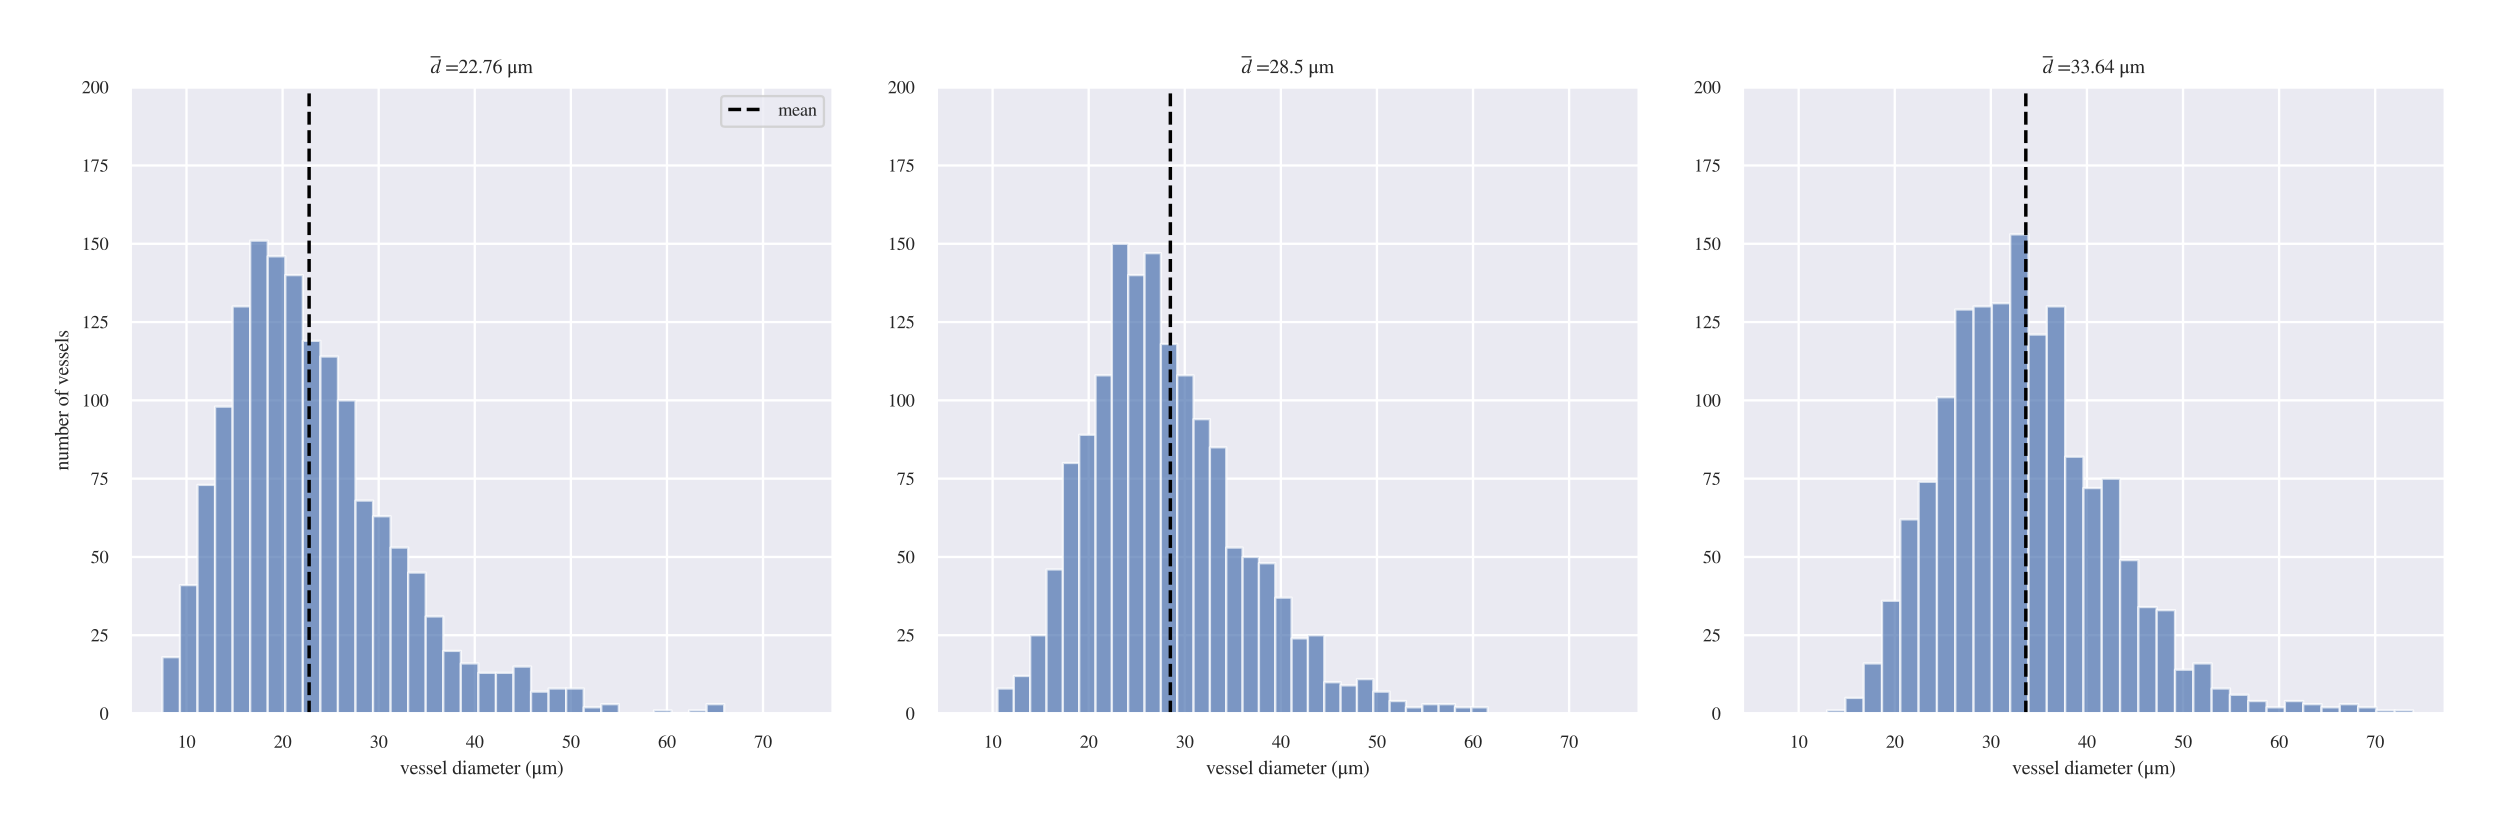 <?xml version="1.0" encoding="utf-8" standalone="no"?>
<!DOCTYPE svg PUBLIC "-//W3C//DTD SVG 1.1//EN"
  "http://www.w3.org/Graphics/SVG/1.1/DTD/svg11.dtd">
<svg xmlns:xlink="http://www.w3.org/1999/xlink" width="1080pt" height="360pt" viewBox="0 0 1080 360" xmlns="http://www.w3.org/2000/svg" version="1.1">
 <defs>
  <style type="text/css">*{stroke-linejoin: round; stroke-linecap: butt}</style>
 </defs>
 <g id="figure_1">
  <g id="patch_1">
   <path d="M 0 360 
L 1080 360 
L 1080 0 
L 0 0 
z
" style="fill: #ffffff"/>
  </g>
  <g id="axes_1">
   <g id="patch_2">
    <path d="M 56.37 308.25 
L 359.787 308.25 
L 359.787 37.656 
L 56.37 37.656 
z
" style="fill: #eaeaf2"/>
   </g>
   <g id="matplotlib.axis_1">
    <g id="xtick_1">
     <g id="line2d_1">
      <path d="M 80.572 308.25 
L 80.572 37.656 
" clip-path="url(#pac3adb3876)" style="fill: none; stroke: #ffffff; stroke-linecap: round"/>
     </g>
     <g id="text_1">
      <!-- 10 -->
      <g style="fill: #262626" transform="translate(76.722 323.009)scale(0.077 -0.077)">
       <defs>
        <path id="STIXGeneral-Regular-31" d="M 2522 0 
L 755 0 
L 755 96 
Q 1107 115 1235 227 
Q 1363 339 1363 608 
L 1363 3482 
Q 1363 3795 1171 3795 
Q 1082 3795 883 3718 
L 710 3654 
L 710 3744 
L 1856 4326 
L 1914 4307 
L 1914 486 
Q 1914 275 2042 185 
Q 2170 96 2522 96 
L 2522 0 
z
" transform="scale(0.016)"/>
        <path id="STIXGeneral-Regular-30" d="M 3046 2112 
Q 3046 1683 2963 1302 
Q 2880 922 2717 602 
Q 2554 282 2266 96 
Q 1978 -90 1600 -90 
Q 1210 -90 915 108 
Q 621 307 461 640 
Q 301 973 227 1350 
Q 154 1728 154 2150 
Q 154 2746 301 3222 
Q 448 3699 790 4012 
Q 1133 4326 1626 4326 
Q 2253 4326 2649 3712 
Q 3046 3098 3046 2112 
z
M 2432 2080 
Q 2432 3091 2217 3625 
Q 2003 4160 1587 4160 
Q 1190 4160 979 3622 
Q 768 3085 768 2106 
Q 768 1120 979 598 
Q 1190 77 1600 77 
Q 2003 77 2217 598 
Q 2432 1120 2432 2080 
z
" transform="scale(0.016)"/>
       </defs>
       <use xlink:href="#STIXGeneral-Regular-31"/>
       <use xlink:href="#STIXGeneral-Regular-30" x="50"/>
      </g>
     </g>
    </g>
    <g id="xtick_2">
     <g id="line2d_2">
      <path d="M 122.082 308.25 
L 122.082 37.656 
" clip-path="url(#pac3adb3876)" style="fill: none; stroke: #ffffff; stroke-linecap: round"/>
     </g>
     <g id="text_2">
      <!-- 20 -->
      <g style="fill: #262626" transform="translate(118.232 323.009)scale(0.077 -0.077)">
       <defs>
        <path id="STIXGeneral-Regular-32" d="M 3034 877 
L 2688 0 
L 186 0 
L 186 77 
L 1325 1286 
Q 1773 1754 1965 2144 
Q 2157 2534 2157 2950 
Q 2157 3379 1920 3616 
Q 1683 3853 1267 3853 
Q 922 3853 720 3673 
Q 518 3494 326 3021 
L 192 3053 
Q 301 3648 630 3987 
Q 960 4326 1523 4326 
Q 2054 4326 2380 4006 
Q 2707 3686 2707 3200 
Q 2707 2477 1888 1613 
L 832 486 
L 2330 486 
Q 2541 486 2665 569 
Q 2790 653 2944 915 
L 3034 877 
z
" transform="scale(0.016)"/>
       </defs>
       <use xlink:href="#STIXGeneral-Regular-32"/>
       <use xlink:href="#STIXGeneral-Regular-30" x="50"/>
      </g>
     </g>
    </g>
    <g id="xtick_3">
     <g id="line2d_3">
      <path d="M 163.592 308.25 
L 163.592 37.656 
" clip-path="url(#pac3adb3876)" style="fill: none; stroke: #ffffff; stroke-linecap: round"/>
     </g>
     <g id="text_3">
      <!-- 30 -->
      <g style="fill: #262626" transform="translate(159.742 323.009)scale(0.077 -0.077)">
       <defs>
        <path id="STIXGeneral-Regular-33" d="M 390 3264 
L 288 3290 
Q 435 3770 748 4048 
Q 1062 4326 1542 4326 
Q 1990 4326 2265 4083 
Q 2541 3840 2541 3450 
Q 2541 2925 1946 2566 
Q 2298 2413 2477 2227 
Q 2758 1914 2758 1402 
Q 2758 890 2464 506 
Q 2246 211 1840 60 
Q 1434 -90 979 -90 
Q 262 -90 262 275 
Q 262 378 339 442 
Q 416 506 525 506 
Q 685 506 915 339 
Q 1197 141 1466 141 
Q 1818 141 2058 425 
Q 2298 710 2298 1120 
Q 2298 1856 1632 2048 
Q 1434 2112 979 2112 
L 979 2202 
Q 1338 2323 1517 2432 
Q 2035 2726 2035 3290 
Q 2035 3610 1852 3776 
Q 1670 3942 1344 3942 
Q 768 3942 390 3264 
z
" transform="scale(0.016)"/>
       </defs>
       <use xlink:href="#STIXGeneral-Regular-33"/>
       <use xlink:href="#STIXGeneral-Regular-30" x="50"/>
      </g>
     </g>
    </g>
    <g id="xtick_4">
     <g id="line2d_4">
      <path d="M 205.101 308.25 
L 205.101 37.656 
" clip-path="url(#pac3adb3876)" style="fill: none; stroke: #ffffff; stroke-linecap: round"/>
     </g>
     <g id="text_4">
      <!-- 40 -->
      <g style="fill: #262626" transform="translate(201.251 323.009)scale(0.077 -0.077)">
       <defs>
        <path id="STIXGeneral-Regular-34" d="M 3027 1069 
L 2368 1069 
L 2368 0 
L 1869 0 
L 1869 1069 
L 77 1069 
L 77 1478 
L 2086 4326 
L 2368 4326 
L 2368 1478 
L 3027 1478 
L 3027 1069 
z
M 1869 1478 
L 1869 3674 
L 333 1478 
L 1869 1478 
z
" transform="scale(0.016)"/>
       </defs>
       <use xlink:href="#STIXGeneral-Regular-34"/>
       <use xlink:href="#STIXGeneral-Regular-30" x="50"/>
      </g>
     </g>
    </g>
    <g id="xtick_5">
     <g id="line2d_5">
      <path d="M 246.611 308.25 
L 246.611 37.656 
" clip-path="url(#pac3adb3876)" style="fill: none; stroke: #ffffff; stroke-linecap: round"/>
     </g>
     <g id="text_5">
      <!-- 50 -->
      <g style="fill: #262626" transform="translate(242.761 323.009)scale(0.077 -0.077)">
       <defs>
        <path id="STIXGeneral-Regular-35" d="M 2803 4358 
L 2573 3814 
Q 2534 3731 2400 3731 
L 1158 3731 
L 902 3187 
Q 1606 3053 1920 2896 
Q 2234 2739 2502 2368 
Q 2726 2061 2726 1555 
Q 2726 1094 2576 780 
Q 2426 467 2099 224 
Q 1664 -90 1011 -90 
Q 646 -90 422 19 
Q 198 128 198 307 
Q 198 550 486 550 
Q 717 550 960 352 
Q 1210 147 1414 147 
Q 1747 147 2012 480 
Q 2278 813 2278 1229 
Q 2278 1843 1850 2189 
Q 1293 2637 486 2637 
Q 410 2637 410 2688 
L 416 2720 
L 1114 4237 
L 2438 4237 
Q 2547 4237 2608 4269 
Q 2669 4301 2746 4403 
L 2803 4358 
z
" transform="scale(0.016)"/>
       </defs>
       <use xlink:href="#STIXGeneral-Regular-35"/>
       <use xlink:href="#STIXGeneral-Regular-30" x="50"/>
      </g>
     </g>
    </g>
    <g id="xtick_6">
     <g id="line2d_6">
      <path d="M 288.121 308.25 
L 288.121 37.656 
" clip-path="url(#pac3adb3876)" style="fill: none; stroke: #ffffff; stroke-linecap: round"/>
     </g>
     <g id="text_6">
      <!-- 60 -->
      <g style="fill: #262626" transform="translate(284.271 323.009)scale(0.077 -0.077)">
       <defs>
        <path id="STIXGeneral-Regular-36" d="M 2854 4378 
L 2867 4275 
Q 2112 4154 1606 3664 
Q 1101 3174 973 2451 
Q 1344 2739 1786 2739 
Q 2349 2739 2672 2380 
Q 2995 2022 2995 1402 
Q 2995 774 2669 378 
Q 2291 -90 1651 -90 
Q 870 -90 518 557 
Q 218 1107 218 1786 
Q 218 2835 915 3552 
Q 1312 3962 1731 4131 
Q 2150 4301 2854 4378 
z
M 2419 1203 
Q 2419 2445 1555 2445 
Q 1235 2445 1024 2275 
Q 813 2106 813 1702 
Q 813 954 1046 522 
Q 1280 90 1722 90 
Q 2061 90 2240 394 
Q 2419 698 2419 1203 
z
" transform="scale(0.016)"/>
       </defs>
       <use xlink:href="#STIXGeneral-Regular-36"/>
       <use xlink:href="#STIXGeneral-Regular-30" x="50"/>
      </g>
     </g>
    </g>
    <g id="xtick_7">
     <g id="line2d_7">
      <path d="M 329.631 308.25 
L 329.631 37.656 
" clip-path="url(#pac3adb3876)" style="fill: none; stroke: #ffffff; stroke-linecap: round"/>
     </g>
     <g id="text_7">
      <!-- 70 -->
      <g style="fill: #262626" transform="translate(325.781 323.009)scale(0.077 -0.077)">
       <defs>
        <path id="STIXGeneral-Regular-37" d="M 2874 4134 
L 1517 -51 
L 1101 -51 
L 2368 3763 
L 992 3763 
Q 717 3763 582 3667 
Q 448 3571 243 3238 
L 128 3296 
L 512 4237 
L 2874 4237 
L 2874 4134 
z
" transform="scale(0.016)"/>
       </defs>
       <use xlink:href="#STIXGeneral-Regular-37"/>
       <use xlink:href="#STIXGeneral-Regular-30" x="50"/>
      </g>
     </g>
    </g>
    <g id="text_8">
     <!-- vessel diameter (μm) -->
     <g style="fill: #262626" transform="translate(172.735 334.417)scale(0.084 -0.084)">
      <defs>
       <path id="STIXGeneral-Regular-76" d="M 3053 2880 
L 3053 2784 
Q 2906 2771 2835 2688 
Q 2765 2605 2637 2285 
L 1818 230 
Q 1690 -90 1638 -90 
Q 1587 -90 1523 77 
Q 1510 96 1497 141 
Q 1485 186 1472 211 
L 704 2048 
Q 499 2534 403 2652 
Q 307 2771 122 2784 
L 122 2880 
L 1376 2880 
L 1376 2784 
Q 1210 2771 1146 2732 
Q 1082 2694 1082 2611 
Q 1082 2509 1139 2368 
L 1792 730 
L 2426 2387 
Q 2464 2483 2464 2579 
Q 2464 2758 2163 2784 
L 2163 2880 
L 3053 2880 
z
" transform="scale(0.016)"/>
       <path id="STIXGeneral-Regular-65" d="M 2611 1050 
L 2714 1005 
Q 2330 -64 1376 -64 
Q 813 -64 486 329 
Q 160 723 160 1389 
Q 160 2074 525 2509 
Q 890 2944 1485 2944 
Q 2061 2944 2374 2502 
Q 2560 2246 2592 1773 
L 621 1773 
Q 646 1370 700 1158 
Q 755 947 915 730 
Q 1184 378 1626 378 
Q 1939 378 2153 531 
Q 2368 685 2611 1050 
z
M 634 1978 
L 1939 1978 
Q 1882 2381 1750 2547 
Q 1619 2714 1312 2714 
Q 1043 2714 864 2525 
Q 685 2336 634 1978 
z
" transform="scale(0.016)"/>
       <path id="STIXGeneral-Regular-73" d="M 998 1926 
L 1664 1523 
Q 1984 1331 2105 1164 
Q 2227 998 2227 736 
Q 2227 416 1961 176 
Q 1696 -64 1331 -64 
Q 1030 -64 864 -6 
Q 691 51 570 51 
Q 461 51 416 -26 
L 333 -26 
L 333 979 
L 435 979 
Q 538 512 730 294 
Q 922 77 1248 77 
Q 1485 77 1632 211 
Q 1779 346 1779 550 
Q 1779 845 1440 1030 
L 1094 1222 
Q 326 1651 326 2150 
Q 326 2522 566 2730 
Q 806 2938 1210 2938 
Q 1491 2938 1638 2867 
Q 1754 2816 1818 2816 
Q 1862 2816 1920 2880 
L 1990 2880 
L 2022 2010 
L 1926 2010 
Q 1818 2445 1654 2621 
Q 1491 2797 1203 2797 
Q 986 2797 854 2688 
Q 723 2579 723 2362 
Q 723 2253 796 2128 
Q 870 2003 998 1926 
z
" transform="scale(0.016)"/>
       <path id="STIXGeneral-Regular-6c" d="M 1645 0 
L 134 0 
L 134 96 
Q 435 122 531 221 
Q 627 320 627 589 
L 627 3590 
Q 627 3821 569 3910 
Q 512 4000 358 4000 
Q 224 4000 122 3987 
L 122 4090 
Q 730 4237 1133 4371 
L 1165 4346 
L 1165 557 
Q 1165 288 1254 201 
Q 1344 115 1645 96 
L 1645 0 
z
" transform="scale(0.016)"/>
       <path id="STIXGeneral-Regular-20" transform="scale(0.016)"/>
       <path id="STIXGeneral-Regular-64" d="M 3142 269 
L 2202 -64 
L 2176 -45 
L 2176 365 
Q 1869 -64 1357 -64 
Q 826 -64 499 317 
Q 173 698 173 1312 
Q 173 1990 563 2467 
Q 954 2944 1504 2944 
Q 1850 2944 2176 2669 
L 2176 3667 
Q 2176 3866 2118 3930 
Q 2061 3994 1882 3994 
Q 1792 3994 1741 3987 
L 1741 4090 
Q 2323 4243 2682 4371 
L 2714 4358 
L 2714 730 
Q 2714 506 2768 435 
Q 2822 365 2995 365 
Q 3034 365 3142 371 
L 3142 269 
z
M 2176 653 
L 2176 2125 
Q 2176 2381 1981 2573 
Q 1786 2765 1523 2765 
Q 1158 2765 940 2438 
Q 723 2112 723 1568 
Q 723 979 963 624 
Q 1203 269 1606 269 
Q 1907 269 2080 474 
Q 2176 582 2176 653 
z
" transform="scale(0.016)"/>
       <path id="STIXGeneral-Regular-69" d="M 1152 4045 
Q 1152 3904 1056 3811 
Q 960 3718 819 3718 
Q 685 3718 592 3811 
Q 499 3904 499 4045 
Q 499 4179 595 4275 
Q 691 4371 826 4371 
Q 966 4371 1059 4275 
Q 1152 4179 1152 4045 
z
M 1619 0 
L 102 0 
L 102 96 
Q 435 115 521 211 
Q 608 307 608 666 
L 608 2118 
Q 608 2342 563 2432 
Q 518 2522 397 2522 
Q 243 2522 128 2490 
L 128 2592 
L 1120 2944 
L 1146 2918 
L 1146 672 
Q 1146 314 1226 218 
Q 1306 122 1619 96 
L 1619 0 
z
" transform="scale(0.016)"/>
       <path id="STIXGeneral-Regular-61" d="M 2829 422 
L 2829 243 
Q 2586 -64 2253 -64 
Q 1888 -64 1843 403 
L 1837 403 
Q 1427 -64 909 -64 
Q 608 -64 422 112 
Q 237 288 237 602 
Q 237 1050 685 1350 
Q 992 1555 1837 1869 
L 1837 2214 
Q 1837 2502 1699 2646 
Q 1562 2790 1338 2790 
Q 1146 2790 1018 2697 
Q 890 2605 890 2477 
Q 890 2419 909 2348 
Q 928 2278 928 2208 
Q 928 2112 841 2029 
Q 755 1946 634 1946 
Q 525 1946 441 2029 
Q 358 2112 358 2240 
Q 358 2547 685 2752 
Q 986 2944 1421 2944 
Q 1939 2944 2176 2656 
Q 2291 2522 2323 2384 
Q 2355 2246 2355 1946 
L 2355 723 
Q 2355 301 2554 301 
Q 2682 301 2829 422 
z
M 1837 813 
L 1837 1715 
Q 1248 1510 1018 1293 
Q 800 1094 800 800 
Q 800 557 921 432 
Q 1043 307 1242 307 
Q 1453 307 1613 410 
Q 1747 506 1792 589 
Q 1837 672 1837 813 
z
" transform="scale(0.016)"/>
       <path id="STIXGeneral-Regular-6d" d="M 4960 0 
L 3565 0 
L 3565 96 
Q 3834 122 3907 208 
Q 3981 294 3981 576 
L 3981 1894 
Q 3981 2278 3869 2444 
Q 3757 2611 3488 2611 
Q 3264 2611 3107 2521 
Q 2950 2432 2803 2221 
L 2803 608 
Q 2803 301 2896 201 
Q 2989 102 3264 96 
L 3264 0 
L 1830 0 
L 1830 96 
Q 2112 115 2189 188 
Q 2266 262 2266 550 
L 2266 1901 
Q 2266 2611 1850 2611 
Q 1670 2611 1468 2531 
Q 1267 2451 1171 2336 
Q 1088 2240 1088 2227 
L 1088 448 
Q 1088 243 1177 176 
Q 1267 109 1523 96 
L 1523 0 
L 102 0 
L 102 96 
Q 371 102 460 195 
Q 550 288 550 563 
L 550 2150 
Q 550 2387 499 2480 
Q 448 2573 326 2573 
Q 230 2573 122 2547 
L 122 2656 
Q 557 2778 1011 2944 
L 1062 2925 
L 1062 2451 
L 1075 2451 
Q 1363 2752 1584 2848 
Q 1805 2944 2054 2944 
Q 2560 2944 2733 2406 
Q 3232 2944 3776 2944 
Q 4518 2944 4518 1792 
L 4518 493 
Q 4518 282 4582 202 
Q 4646 122 4794 109 
L 4960 96 
L 4960 0 
z
" transform="scale(0.016)"/>
       <path id="STIXGeneral-Regular-74" d="M 1702 493 
L 1786 422 
Q 1478 -64 1011 -64 
Q 448 -64 448 749 
L 448 2675 
L 109 2675 
Q 83 2694 83 2720 
Q 83 2771 192 2842 
Q 435 2982 813 3526 
Q 826 3546 874 3606 
Q 922 3667 941 3706 
Q 986 3706 986 3622 
L 986 2880 
L 1632 2880 
L 1632 2675 
L 986 2675 
L 986 845 
Q 986 538 1062 403 
Q 1139 269 1318 269 
Q 1510 269 1702 493 
z
" transform="scale(0.016)"/>
       <path id="STIXGeneral-Regular-72" d="M 1024 2931 
L 1024 2342 
Q 1267 2688 1430 2816 
Q 1594 2944 1792 2944 
Q 1958 2944 2051 2854 
Q 2144 2765 2144 2605 
Q 2144 2470 2077 2393 
Q 2010 2317 1894 2317 
Q 1773 2317 1638 2445 
Q 1536 2541 1472 2541 
Q 1338 2541 1181 2355 
Q 1024 2170 1024 2016 
L 1024 576 
Q 1024 301 1133 205 
Q 1242 109 1568 96 
L 1568 0 
L 32 0 
L 32 96 
Q 339 154 412 224 
Q 486 294 486 538 
L 486 2138 
Q 486 2349 438 2435 
Q 390 2522 269 2522 
Q 166 2522 45 2496 
L 45 2598 
Q 448 2726 992 2944 
L 1024 2931 
z
" transform="scale(0.016)"/>
       <path id="STIXGeneral-Regular-28" d="M 1946 -1030 
L 1869 -1133 
Q 1126 -710 716 32 
Q 307 774 307 1613 
Q 307 3386 1888 4326 
L 1946 4224 
Q 1293 3667 1075 3126 
Q 858 2586 858 1632 
Q 858 685 1082 96 
Q 1306 -493 1946 -1030 
z
" transform="scale(0.016)"/>
       <path id="STIXGeneral-Regular-3bc" d="M 3206 678 
L 3302 634 
Q 2963 -64 2598 -64 
Q 2208 -64 2208 454 
L 2195 454 
Q 1837 -64 1395 -64 
Q 1082 -64 992 115 
L 979 115 
L 979 -838 
Q 979 -1171 877 -1389 
L 352 -1389 
Q 454 -1152 454 -845 
L 454 2880 
L 992 2880 
L 992 883 
Q 992 621 1161 464 
Q 1331 307 1542 307 
Q 1843 307 2061 506 
Q 2150 582 2179 649 
Q 2208 717 2208 870 
L 2208 2880 
L 2746 2880 
L 2746 723 
Q 2746 358 2874 358 
Q 2970 358 3037 422 
Q 3104 486 3206 678 
z
" transform="scale(0.016)"/>
       <path id="STIXGeneral-Regular-29" d="M 186 4224 
L 262 4326 
Q 992 3891 1408 3148 
Q 1824 2406 1824 1581 
Q 1824 -166 243 -1133 
L 186 -1030 
Q 845 -486 1059 54 
Q 1274 595 1274 1562 
Q 1274 2534 1059 3120 
Q 845 3706 186 4224 
z
" transform="scale(0.016)"/>
      </defs>
      <use xlink:href="#STIXGeneral-Regular-76"/>
      <use xlink:href="#STIXGeneral-Regular-65" x="50"/>
      <use xlink:href="#STIXGeneral-Regular-73" x="94.4"/>
      <use xlink:href="#STIXGeneral-Regular-73" x="133.3"/>
      <use xlink:href="#STIXGeneral-Regular-65" x="172.2"/>
      <use xlink:href="#STIXGeneral-Regular-6c" x="216.6"/>
      <use xlink:href="#STIXGeneral-Regular-20" x="244.4"/>
      <use xlink:href="#STIXGeneral-Regular-64" x="269.4"/>
      <use xlink:href="#STIXGeneral-Regular-69" x="319.4"/>
      <use xlink:href="#STIXGeneral-Regular-61" x="347.2"/>
      <use xlink:href="#STIXGeneral-Regular-6d" x="391.6"/>
      <use xlink:href="#STIXGeneral-Regular-65" x="469.4"/>
      <use xlink:href="#STIXGeneral-Regular-74" x="513.8"/>
      <use xlink:href="#STIXGeneral-Regular-65" x="541.6"/>
      <use xlink:href="#STIXGeneral-Regular-72" x="586"/>
      <use xlink:href="#STIXGeneral-Regular-20" x="619.3"/>
      <use xlink:href="#STIXGeneral-Regular-28" x="644.3"/>
      <use xlink:href="#STIXGeneral-Regular-3bc" x="677.6"/>
      <use xlink:href="#STIXGeneral-Regular-6d" x="730.4"/>
      <use xlink:href="#STIXGeneral-Regular-29" x="808.2"/>
     </g>
    </g>
   </g>
   <g id="matplotlib.axis_2">
    <g id="ytick_1">
     <g id="line2d_8">
      <path d="M 56.37 308.25 
L 359.787 308.25 
" clip-path="url(#pac3adb3876)" style="fill: none; stroke: #ffffff; stroke-linecap: round"/>
     </g>
     <g id="text_9">
      <!-- 0 -->
      <g style="fill: #262626" transform="translate(43.02 310.879)scale(0.077 -0.077)">
       <use xlink:href="#STIXGeneral-Regular-30"/>
      </g>
     </g>
    </g>
    <g id="ytick_2">
     <g id="line2d_9">
      <path d="M 56.37 274.426 
L 359.787 274.426 
" clip-path="url(#pac3adb3876)" style="fill: none; stroke: #ffffff; stroke-linecap: round"/>
     </g>
     <g id="text_10">
      <!-- 25 -->
      <g style="fill: #262626" transform="translate(39.17 277.055)scale(0.077 -0.077)">
       <use xlink:href="#STIXGeneral-Regular-32"/>
       <use xlink:href="#STIXGeneral-Regular-35" x="50"/>
      </g>
     </g>
    </g>
    <g id="ytick_3">
     <g id="line2d_10">
      <path d="M 56.37 240.601 
L 359.787 240.601 
" clip-path="url(#pac3adb3876)" style="fill: none; stroke: #ffffff; stroke-linecap: round"/>
     </g>
     <g id="text_11">
      <!-- 50 -->
      <g style="fill: #262626" transform="translate(39.17 243.231)scale(0.077 -0.077)">
       <use xlink:href="#STIXGeneral-Regular-35"/>
       <use xlink:href="#STIXGeneral-Regular-30" x="50"/>
      </g>
     </g>
    </g>
    <g id="ytick_4">
     <g id="line2d_11">
      <path d="M 56.37 206.777 
L 359.787 206.777 
" clip-path="url(#pac3adb3876)" style="fill: none; stroke: #ffffff; stroke-linecap: round"/>
     </g>
     <g id="text_12">
      <!-- 75 -->
      <g style="fill: #262626" transform="translate(39.17 209.407)scale(0.077 -0.077)">
       <use xlink:href="#STIXGeneral-Regular-37"/>
       <use xlink:href="#STIXGeneral-Regular-35" x="50"/>
      </g>
     </g>
    </g>
    <g id="ytick_5">
     <g id="line2d_12">
      <path d="M 56.37 172.953 
L 359.787 172.953 
" clip-path="url(#pac3adb3876)" style="fill: none; stroke: #ffffff; stroke-linecap: round"/>
     </g>
     <g id="text_13">
      <!-- 100 -->
      <g style="fill: #262626" transform="translate(35.32 175.582)scale(0.077 -0.077)">
       <use xlink:href="#STIXGeneral-Regular-31"/>
       <use xlink:href="#STIXGeneral-Regular-30" x="50"/>
       <use xlink:href="#STIXGeneral-Regular-30" x="100"/>
      </g>
     </g>
    </g>
    <g id="ytick_6">
     <g id="line2d_13">
      <path d="M 56.37 139.129 
L 359.787 139.129 
" clip-path="url(#pac3adb3876)" style="fill: none; stroke: #ffffff; stroke-linecap: round"/>
     </g>
     <g id="text_14">
      <!-- 125 -->
      <g style="fill: #262626" transform="translate(35.32 141.758)scale(0.077 -0.077)">
       <use xlink:href="#STIXGeneral-Regular-31"/>
       <use xlink:href="#STIXGeneral-Regular-32" x="50"/>
       <use xlink:href="#STIXGeneral-Regular-35" x="100"/>
      </g>
     </g>
    </g>
    <g id="ytick_7">
     <g id="line2d_14">
      <path d="M 56.37 105.305 
L 359.787 105.305 
" clip-path="url(#pac3adb3876)" style="fill: none; stroke: #ffffff; stroke-linecap: round"/>
     </g>
     <g id="text_15">
      <!-- 150 -->
      <g style="fill: #262626" transform="translate(35.32 107.934)scale(0.077 -0.077)">
       <use xlink:href="#STIXGeneral-Regular-31"/>
       <use xlink:href="#STIXGeneral-Regular-35" x="50"/>
       <use xlink:href="#STIXGeneral-Regular-30" x="100"/>
      </g>
     </g>
    </g>
    <g id="ytick_8">
     <g id="line2d_15">
      <path d="M 56.37 71.48 
L 359.787 71.48 
" clip-path="url(#pac3adb3876)" style="fill: none; stroke: #ffffff; stroke-linecap: round"/>
     </g>
     <g id="text_16">
      <!-- 175 -->
      <g style="fill: #262626" transform="translate(35.32 74.11)scale(0.077 -0.077)">
       <use xlink:href="#STIXGeneral-Regular-31"/>
       <use xlink:href="#STIXGeneral-Regular-37" x="50"/>
       <use xlink:href="#STIXGeneral-Regular-35" x="100"/>
      </g>
     </g>
    </g>
    <g id="ytick_9">
     <g id="line2d_16">
      <path d="M 56.37 37.656 
L 359.787 37.656 
" clip-path="url(#pac3adb3876)" style="fill: none; stroke: #ffffff; stroke-linecap: round"/>
     </g>
     <g id="text_17">
      <!-- 200 -->
      <g style="fill: #262626" transform="translate(35.32 40.285)scale(0.077 -0.077)">
       <use xlink:href="#STIXGeneral-Regular-32"/>
       <use xlink:href="#STIXGeneral-Regular-30" x="50"/>
       <use xlink:href="#STIXGeneral-Regular-30" x="100"/>
      </g>
     </g>
    </g>
    <g id="text_18">
     <!-- number of vessels -->
     <g style="fill: #262626" transform="translate(29.497 203.282)rotate(-90)scale(0.084 -0.084)">
      <defs>
       <path id="STIXGeneral-Regular-6e" d="M 3104 0 
L 1773 0 
L 1779 96 
Q 2016 115 2096 233 
Q 2176 352 2176 672 
L 2176 1946 
Q 2176 2592 1709 2592 
Q 1549 2592 1408 2515 
Q 1267 2438 1050 2227 
L 1050 461 
Q 1050 269 1136 192 
Q 1222 115 1466 96 
L 1466 0 
L 115 0 
L 115 96 
Q 358 115 435 214 
Q 512 314 512 602 
L 512 2157 
Q 512 2394 467 2483 
Q 422 2573 288 2573 
Q 160 2573 102 2547 
L 102 2656 
Q 550 2784 979 2944 
L 1030 2925 
L 1030 2426 
L 1037 2426 
Q 1491 2944 1958 2944 
Q 2323 2944 2518 2688 
Q 2714 2432 2714 1958 
L 2714 544 
Q 2714 288 2790 205 
Q 2867 122 3104 96 
L 3104 0 
z
" transform="scale(0.016)"/>
       <path id="STIXGeneral-Regular-75" d="M 3072 320 
L 3072 230 
Q 2573 96 2195 -58 
L 2163 -38 
L 2163 486 
L 2150 486 
Q 1747 -64 1235 -64 
Q 870 -64 662 160 
Q 454 384 454 755 
L 454 2362 
Q 454 2598 371 2688 
Q 288 2778 58 2790 
L 58 2880 
L 992 2880 
L 992 813 
Q 992 595 1123 451 
Q 1254 307 1446 307 
Q 1760 307 1984 506 
Q 2067 582 2099 649 
Q 2131 717 2131 877 
L 2131 2355 
Q 2131 2605 2041 2678 
Q 1952 2752 1658 2771 
L 1658 2880 
L 2669 2880 
L 2669 685 
Q 2669 461 2742 390 
Q 2816 320 3034 320 
L 3072 320 
z
" transform="scale(0.016)"/>
       <path id="STIXGeneral-Regular-62" d="M 979 4358 
L 979 2406 
Q 1082 2650 1315 2797 
Q 1549 2944 1843 2944 
Q 2349 2944 2672 2541 
Q 2995 2138 2995 1536 
Q 2995 832 2566 384 
Q 2138 -64 1498 -64 
Q 1107 -64 774 67 
Q 442 198 442 358 
L 442 3622 
Q 442 3859 384 3926 
Q 326 3994 128 3994 
Q 83 3994 19 3981 
L 19 4090 
L 211 4147 
Q 864 4346 947 4371 
L 979 4358 
z
M 979 2035 
L 979 474 
Q 979 326 1161 233 
Q 1344 141 1600 141 
Q 1978 141 2195 416 
Q 2432 710 2432 1261 
Q 2432 1888 2182 2240 
Q 1971 2541 1613 2541 
Q 1357 2541 1168 2390 
Q 979 2240 979 2035 
z
" transform="scale(0.016)"/>
       <path id="STIXGeneral-Regular-6f" d="M 3008 1478 
Q 3008 806 2608 371 
Q 2208 -64 1568 -64 
Q 979 -64 582 368 
Q 186 800 186 1459 
Q 186 2125 582 2534 
Q 979 2944 1626 2944 
Q 2221 2944 2614 2537 
Q 3008 2131 3008 1478 
z
M 2432 1306 
Q 2432 2035 2112 2445 
Q 1856 2765 1504 2765 
Q 1171 2765 966 2493 
Q 762 2221 762 1747 
Q 762 928 1101 435 
Q 1318 115 1677 115 
Q 2029 115 2230 432 
Q 2432 749 2432 1306 
z
" transform="scale(0.016)"/>
       <path id="STIXGeneral-Regular-66" d="M 134 2880 
L 659 2880 
Q 666 3264 710 3478 
Q 755 3693 883 3910 
Q 1152 4371 1786 4371 
Q 2074 4371 2262 4259 
Q 2451 4147 2451 3974 
Q 2451 3866 2374 3789 
Q 2298 3712 2182 3712 
Q 2029 3712 1894 3942 
Q 1741 4192 1555 4192 
Q 1197 4192 1197 3622 
L 1197 2880 
L 1978 2880 
L 1978 2675 
L 1197 2675 
L 1197 666 
Q 1197 307 1299 208 
Q 1402 109 1792 96 
L 1792 0 
L 128 0 
L 128 96 
Q 474 115 566 214 
Q 659 314 659 666 
L 659 2675 
L 134 2675 
L 134 2880 
z
" transform="scale(0.016)"/>
      </defs>
      <use xlink:href="#STIXGeneral-Regular-6e"/>
      <use xlink:href="#STIXGeneral-Regular-75" x="50"/>
      <use xlink:href="#STIXGeneral-Regular-6d" x="100"/>
      <use xlink:href="#STIXGeneral-Regular-62" x="177.8"/>
      <use xlink:href="#STIXGeneral-Regular-65" x="227.8"/>
      <use xlink:href="#STIXGeneral-Regular-72" x="272.2"/>
      <use xlink:href="#STIXGeneral-Regular-20" x="305.5"/>
      <use xlink:href="#STIXGeneral-Regular-6f" x="330.5"/>
      <use xlink:href="#STIXGeneral-Regular-66" x="380.5"/>
      <use xlink:href="#STIXGeneral-Regular-20" x="413.8"/>
      <use xlink:href="#STIXGeneral-Regular-76" x="438.8"/>
      <use xlink:href="#STIXGeneral-Regular-65" x="488.8"/>
      <use xlink:href="#STIXGeneral-Regular-73" x="533.2"/>
      <use xlink:href="#STIXGeneral-Regular-73" x="572.1"/>
      <use xlink:href="#STIXGeneral-Regular-65" x="611"/>
      <use xlink:href="#STIXGeneral-Regular-6c" x="655.4"/>
      <use xlink:href="#STIXGeneral-Regular-73" x="683.2"/>
     </g>
    </g>
   </g>
   <g id="patch_3">
    <path d="M 70.162 308.25 
L 77.745 308.25 
L 77.745 283.897 
L 70.162 283.897 
z
" clip-path="url(#pac3adb3876)" style="fill: #4c72b0; opacity: 0.7; stroke: #ffffff; stroke-linejoin: miter"/>
   </g>
   <g id="patch_4">
    <path d="M 77.745 308.25 
L 85.329 308.25 
L 85.329 252.778 
L 77.745 252.778 
z
" clip-path="url(#pac3adb3876)" style="fill: #4c72b0; opacity: 0.7; stroke: #ffffff; stroke-linejoin: miter"/>
   </g>
   <g id="patch_5">
    <path d="M 85.329 308.25 
L 92.912 308.25 
L 92.912 209.483 
L 85.329 209.483 
z
" clip-path="url(#pac3adb3876)" style="fill: #4c72b0; opacity: 0.7; stroke: #ffffff; stroke-linejoin: miter"/>
   </g>
   <g id="patch_6">
    <path d="M 92.912 308.25 
L 100.496 308.25 
L 100.496 175.659 
L 92.912 175.659 
z
" clip-path="url(#pac3adb3876)" style="fill: #4c72b0; opacity: 0.7; stroke: #ffffff; stroke-linejoin: miter"/>
   </g>
   <g id="patch_7">
    <path d="M 100.496 308.25 
L 108.079 308.25 
L 108.079 132.364 
L 100.496 132.364 
z
" clip-path="url(#pac3adb3876)" style="fill: #4c72b0; opacity: 0.7; stroke: #ffffff; stroke-linejoin: miter"/>
   </g>
   <g id="patch_8">
    <path d="M 108.079 308.25 
L 115.663 308.25 
L 115.663 103.952 
L 108.079 103.952 
z
" clip-path="url(#pac3adb3876)" style="fill: #4c72b0; opacity: 0.7; stroke: #ffffff; stroke-linejoin: miter"/>
   </g>
   <g id="patch_9">
    <path d="M 115.663 308.25 
L 123.246 308.25 
L 123.246 110.716 
L 115.663 110.716 
z
" clip-path="url(#pac3adb3876)" style="fill: #4c72b0; opacity: 0.7; stroke: #ffffff; stroke-linejoin: miter"/>
   </g>
   <g id="patch_10">
    <path d="M 123.246 308.25 
L 130.83 308.25 
L 130.83 118.834 
L 123.246 118.834 
z
" clip-path="url(#pac3adb3876)" style="fill: #4c72b0; opacity: 0.7; stroke: #ffffff; stroke-linejoin: miter"/>
   </g>
   <g id="patch_11">
    <path d="M 130.83 308.25 
L 138.413 308.25 
L 138.413 147.247 
L 130.83 147.247 
z
" clip-path="url(#pac3adb3876)" style="fill: #4c72b0; opacity: 0.7; stroke: #ffffff; stroke-linejoin: miter"/>
   </g>
   <g id="patch_12">
    <path d="M 138.413 308.25 
L 145.997 308.25 
L 145.997 154.011 
L 138.413 154.011 
z
" clip-path="url(#pac3adb3876)" style="fill: #4c72b0; opacity: 0.7; stroke: #ffffff; stroke-linejoin: miter"/>
   </g>
   <g id="patch_13">
    <path d="M 145.997 308.25 
L 153.58 308.25 
L 153.58 172.953 
L 145.997 172.953 
z
" clip-path="url(#pac3adb3876)" style="fill: #4c72b0; opacity: 0.7; stroke: #ffffff; stroke-linejoin: miter"/>
   </g>
   <g id="patch_14">
    <path d="M 153.58 308.25 
L 161.164 308.25 
L 161.164 216.248 
L 153.58 216.248 
z
" clip-path="url(#pac3adb3876)" style="fill: #4c72b0; opacity: 0.7; stroke: #ffffff; stroke-linejoin: miter"/>
   </g>
   <g id="patch_15">
    <path d="M 161.164 308.25 
L 168.747 308.25 
L 168.747 223.013 
L 161.164 223.013 
z
" clip-path="url(#pac3adb3876)" style="fill: #4c72b0; opacity: 0.7; stroke: #ffffff; stroke-linejoin: miter"/>
   </g>
   <g id="patch_16">
    <path d="M 168.747 308.25 
L 176.331 308.25 
L 176.331 236.543 
L 168.747 236.543 
z
" clip-path="url(#pac3adb3876)" style="fill: #4c72b0; opacity: 0.7; stroke: #ffffff; stroke-linejoin: miter"/>
   </g>
   <g id="patch_17">
    <path d="M 176.331 308.25 
L 183.915 308.25 
L 183.915 247.366 
L 176.331 247.366 
z
" clip-path="url(#pac3adb3876)" style="fill: #4c72b0; opacity: 0.7; stroke: #ffffff; stroke-linejoin: miter"/>
   </g>
   <g id="patch_18">
    <path d="M 183.915 308.25 
L 191.498 308.25 
L 191.498 266.308 
L 183.915 266.308 
z
" clip-path="url(#pac3adb3876)" style="fill: #4c72b0; opacity: 0.7; stroke: #ffffff; stroke-linejoin: miter"/>
   </g>
   <g id="patch_19">
    <path d="M 191.498 308.25 
L 199.082 308.25 
L 199.082 281.191 
L 191.498 281.191 
z
" clip-path="url(#pac3adb3876)" style="fill: #4c72b0; opacity: 0.7; stroke: #ffffff; stroke-linejoin: miter"/>
   </g>
   <g id="patch_20">
    <path d="M 199.082 308.25 
L 206.665 308.25 
L 206.665 286.602 
L 199.082 286.602 
z
" clip-path="url(#pac3adb3876)" style="fill: #4c72b0; opacity: 0.7; stroke: #ffffff; stroke-linejoin: miter"/>
   </g>
   <g id="patch_21">
    <path d="M 206.665 308.25 
L 214.249 308.25 
L 214.249 290.661 
L 206.665 290.661 
z
" clip-path="url(#pac3adb3876)" style="fill: #4c72b0; opacity: 0.7; stroke: #ffffff; stroke-linejoin: miter"/>
   </g>
   <g id="patch_22">
    <path d="M 214.249 308.25 
L 221.832 308.25 
L 221.832 290.661 
L 214.249 290.661 
z
" clip-path="url(#pac3adb3876)" style="fill: #4c72b0; opacity: 0.7; stroke: #ffffff; stroke-linejoin: miter"/>
   </g>
   <g id="patch_23">
    <path d="M 221.832 308.25 
L 229.416 308.25 
L 229.416 287.955 
L 221.832 287.955 
z
" clip-path="url(#pac3adb3876)" style="fill: #4c72b0; opacity: 0.7; stroke: #ffffff; stroke-linejoin: miter"/>
   </g>
   <g id="patch_24">
    <path d="M 229.416 308.25 
L 236.999 308.25 
L 236.999 298.779 
L 229.416 298.779 
z
" clip-path="url(#pac3adb3876)" style="fill: #4c72b0; opacity: 0.7; stroke: #ffffff; stroke-linejoin: miter"/>
   </g>
   <g id="patch_25">
    <path d="M 236.999 308.25 
L 244.583 308.25 
L 244.583 297.426 
L 236.999 297.426 
z
" clip-path="url(#pac3adb3876)" style="fill: #4c72b0; opacity: 0.7; stroke: #ffffff; stroke-linejoin: miter"/>
   </g>
   <g id="patch_26">
    <path d="M 244.583 308.25 
L 252.166 308.25 
L 252.166 297.426 
L 244.583 297.426 
z
" clip-path="url(#pac3adb3876)" style="fill: #4c72b0; opacity: 0.7; stroke: #ffffff; stroke-linejoin: miter"/>
   </g>
   <g id="patch_27">
    <path d="M 252.166 308.25 
L 259.75 308.25 
L 259.75 305.544 
L 252.166 305.544 
z
" clip-path="url(#pac3adb3876)" style="fill: #4c72b0; opacity: 0.7; stroke: #ffffff; stroke-linejoin: miter"/>
   </g>
   <g id="patch_28">
    <path d="M 259.75 308.25 
L 267.333 308.25 
L 267.333 304.191 
L 259.75 304.191 
z
" clip-path="url(#pac3adb3876)" style="fill: #4c72b0; opacity: 0.7; stroke: #ffffff; stroke-linejoin: miter"/>
   </g>
   <g id="patch_29">
    <path d="M 267.333 308.25 
L 274.917 308.25 
L 274.917 308.25 
L 267.333 308.25 
z
" clip-path="url(#pac3adb3876)" style="fill: #4c72b0; opacity: 0.7; stroke: #ffffff; stroke-linejoin: miter"/>
   </g>
   <g id="patch_30">
    <path d="M 274.917 308.25 
L 282.5 308.25 
L 282.5 308.25 
L 274.917 308.25 
z
" clip-path="url(#pac3adb3876)" style="fill: #4c72b0; opacity: 0.7; stroke: #ffffff; stroke-linejoin: miter"/>
   </g>
   <g id="patch_31">
    <path d="M 282.5 308.25 
L 290.084 308.25 
L 290.084 306.897 
L 282.5 306.897 
z
" clip-path="url(#pac3adb3876)" style="fill: #4c72b0; opacity: 0.7; stroke: #ffffff; stroke-linejoin: miter"/>
   </g>
   <g id="patch_32">
    <path d="M 290.084 308.25 
L 297.667 308.25 
L 297.667 308.25 
L 290.084 308.25 
z
" clip-path="url(#pac3adb3876)" style="fill: #4c72b0; opacity: 0.7; stroke: #ffffff; stroke-linejoin: miter"/>
   </g>
   <g id="patch_33">
    <path d="M 297.667 308.25 
L 305.251 308.25 
L 305.251 306.897 
L 297.667 306.897 
z
" clip-path="url(#pac3adb3876)" style="fill: #4c72b0; opacity: 0.7; stroke: #ffffff; stroke-linejoin: miter"/>
   </g>
   <g id="patch_34">
    <path d="M 305.251 308.25 
L 312.834 308.25 
L 312.834 304.191 
L 305.251 304.191 
z
" clip-path="url(#pac3adb3876)" style="fill: #4c72b0; opacity: 0.7; stroke: #ffffff; stroke-linejoin: miter"/>
   </g>
   <g id="line2d_17">
    <path d="M 133.539 308.25 
L 133.539 37.656 
" clip-path="url(#pac3adb3876)" style="fill: none; stroke-dasharray: 5.55,2.4; stroke-dashoffset: 0; stroke: #000000; stroke-width: 1.5"/>
   </g>
   <g id="patch_35">
    <path d="M 56.37 308.25 
L 56.37 37.656 
" style="fill: none; stroke: #ffffff; stroke-width: 1.25; stroke-linejoin: miter; stroke-linecap: square"/>
   </g>
   <g id="patch_36">
    <path d="M 359.787 308.25 
L 359.787 37.656 
" style="fill: none; stroke: #ffffff; stroke-width: 1.25; stroke-linejoin: miter; stroke-linecap: square"/>
   </g>
   <g id="patch_37">
    <path d="M 56.37 308.25 
L 359.787 308.25 
" style="fill: none; stroke: #ffffff; stroke-width: 1.25; stroke-linejoin: miter; stroke-linecap: square"/>
   </g>
   <g id="patch_38">
    <path d="M 56.37 37.656 
L 359.787 37.656 
" style="fill: none; stroke: #ffffff; stroke-width: 1.25; stroke-linejoin: miter; stroke-linecap: square"/>
   </g>
   <g id="text_19">
    <!-- $\overline{d}$ =22.76 μm -->
    <g style="fill: #262626" transform="translate(186.028 31.656)scale(0.084 -0.084)">
     <defs>
      <path id="STIXGeneral-Italic-64" d="M 3334 4371 
L 3373 4333 
L 3123 3360 
L 2739 1958 
Q 2323 429 2323 384 
Q 2323 256 2438 256 
Q 2522 256 2614 336 
Q 2707 416 2963 710 
L 3040 646 
Q 2547 -83 2099 -83 
Q 1978 -83 1907 -6 
Q 1837 70 1837 205 
Q 1837 397 1920 774 
Q 1645 307 1379 118 
Q 1114 -70 781 -70 
Q 461 -70 278 125 
Q 96 320 96 678 
Q 96 1440 713 2131 
Q 1331 2822 1965 2822 
Q 2163 2822 2256 2732 
Q 2349 2643 2381 2451 
L 2387 2451 
L 2675 3494 
Q 2765 3808 2765 3949 
Q 2765 4051 2694 4076 
Q 2624 4102 2355 4115 
L 2355 4224 
Q 2848 4269 3334 4371 
z
M 2278 2310 
Q 2278 2477 2185 2576 
Q 2093 2675 1978 2675 
Q 1677 2675 1395 2381 
Q 1075 2042 864 1571 
Q 653 1101 653 704 
Q 653 486 752 361 
Q 851 237 1024 237 
Q 1312 237 1606 550 
Q 1901 864 2089 1350 
Q 2278 1837 2278 2310 
z
" transform="scale(0.016)"/>
      <path id="STIXGeneral-Regular-3d" d="M 4077 2048 
L 307 2048 
L 307 2470 
L 4077 2470 
L 4077 2048 
z
M 4077 768 
L 307 768 
L 307 1190 
L 4077 1190 
L 4077 768 
z
" transform="scale(0.016)"/>
      <path id="STIXGeneral-Regular-2e" d="M 1158 275 
Q 1158 134 1052 32 
Q 947 -70 800 -70 
Q 653 -70 550 32 
Q 448 134 448 281 
Q 448 429 553 534 
Q 659 640 806 640 
Q 947 640 1052 531 
Q 1158 422 1158 275 
z
" transform="scale(0.016)"/>
     </defs>
     <use xlink:href="#STIXGeneral-Italic-64" transform="translate(0 1.453)"/>
     <use xlink:href="#STIXGeneral-Regular-20" transform="translate(50 0.953)"/>
     <use xlink:href="#STIXGeneral-Regular-3d" transform="translate(75 0.953)"/>
     <use xlink:href="#STIXGeneral-Regular-32" transform="translate(143.5 0.953)"/>
     <use xlink:href="#STIXGeneral-Regular-32" transform="translate(193.5 0.953)"/>
     <use xlink:href="#STIXGeneral-Regular-2e" transform="translate(243.5 0.953)"/>
     <use xlink:href="#STIXGeneral-Regular-37" transform="translate(268.5 0.953)"/>
     <use xlink:href="#STIXGeneral-Regular-36" transform="translate(318.5 0.953)"/>
     <use xlink:href="#STIXGeneral-Regular-20" transform="translate(368.5 0.953)"/>
     <use xlink:href="#STIXGeneral-Regular-3bc" transform="translate(393.5 0.953)"/>
     <use xlink:href="#STIXGeneral-Regular-6d" transform="translate(446.3 0.953)"/>
     <path d="M 0 81.5 
L 0 87.75 
L 50 87.75 
L 50 81.5 
L 0 81.5 
z
"/>
    </g>
   </g>
   <g id="legend_1">
    <g id="patch_39">
     <path d="M 313.078 54.727 
L 354.397 54.727 
Q 355.937 54.727 355.937 53.187 
L 355.937 43.046 
Q 355.937 41.506 354.397 41.506 
L 313.078 41.506 
Q 311.538 41.506 311.538 43.046 
L 311.538 53.187 
Q 311.538 54.727 313.078 54.727 
z
" style="fill: #eaeaf2; opacity: 0.8; stroke: #cccccc; stroke-linejoin: miter"/>
    </g>
    <g id="line2d_18">
     <path d="M 314.618 47.281 
L 322.318 47.281 
L 330.018 47.281 
" style="fill: none; stroke-dasharray: 5.55,2.4; stroke-dashoffset: 0; stroke: #000000; stroke-width: 1.5"/>
    </g>
    <g id="text_20">
     <!-- mean -->
     <g style="fill: #262626" transform="translate(336.178 49.976)scale(0.077 -0.077)">
      <use xlink:href="#STIXGeneral-Regular-6d"/>
      <use xlink:href="#STIXGeneral-Regular-65" x="77.8"/>
      <use xlink:href="#STIXGeneral-Regular-61" x="122.2"/>
      <use xlink:href="#STIXGeneral-Regular-6e" x="166.6"/>
     </g>
    </g>
   </g>
  </g>
  <g id="axes_2">
   <g id="patch_40">
    <path d="M 404.597 308.25 
L 708.013 308.25 
L 708.013 37.656 
L 404.597 37.656 
z
" style="fill: #eaeaf2"/>
   </g>
   <g id="matplotlib.axis_3">
    <g id="xtick_8">
     <g id="line2d_19">
      <path d="M 428.799 308.25 
L 428.799 37.656 
" clip-path="url(#p18c4e1fb7b)" style="fill: none; stroke: #ffffff; stroke-linecap: round"/>
     </g>
     <g id="text_21">
      <!-- 10 -->
      <g style="fill: #262626" transform="translate(424.949 323.009)scale(0.077 -0.077)">
       <use xlink:href="#STIXGeneral-Regular-31"/>
       <use xlink:href="#STIXGeneral-Regular-30" x="50"/>
      </g>
     </g>
    </g>
    <g id="xtick_9">
     <g id="line2d_20">
      <path d="M 470.309 308.25 
L 470.309 37.656 
" clip-path="url(#p18c4e1fb7b)" style="fill: none; stroke: #ffffff; stroke-linecap: round"/>
     </g>
     <g id="text_22">
      <!-- 20 -->
      <g style="fill: #262626" transform="translate(466.459 323.009)scale(0.077 -0.077)">
       <use xlink:href="#STIXGeneral-Regular-32"/>
       <use xlink:href="#STIXGeneral-Regular-30" x="50"/>
      </g>
     </g>
    </g>
    <g id="xtick_10">
     <g id="line2d_21">
      <path d="M 511.818 308.25 
L 511.818 37.656 
" clip-path="url(#p18c4e1fb7b)" style="fill: none; stroke: #ffffff; stroke-linecap: round"/>
     </g>
     <g id="text_23">
      <!-- 30 -->
      <g style="fill: #262626" transform="translate(507.968 323.009)scale(0.077 -0.077)">
       <use xlink:href="#STIXGeneral-Regular-33"/>
       <use xlink:href="#STIXGeneral-Regular-30" x="50"/>
      </g>
     </g>
    </g>
    <g id="xtick_11">
     <g id="line2d_22">
      <path d="M 553.328 308.25 
L 553.328 37.656 
" clip-path="url(#p18c4e1fb7b)" style="fill: none; stroke: #ffffff; stroke-linecap: round"/>
     </g>
     <g id="text_24">
      <!-- 40 -->
      <g style="fill: #262626" transform="translate(549.478 323.009)scale(0.077 -0.077)">
       <use xlink:href="#STIXGeneral-Regular-34"/>
       <use xlink:href="#STIXGeneral-Regular-30" x="50"/>
      </g>
     </g>
    </g>
    <g id="xtick_12">
     <g id="line2d_23">
      <path d="M 594.838 308.25 
L 594.838 37.656 
" clip-path="url(#p18c4e1fb7b)" style="fill: none; stroke: #ffffff; stroke-linecap: round"/>
     </g>
     <g id="text_25">
      <!-- 50 -->
      <g style="fill: #262626" transform="translate(590.988 323.009)scale(0.077 -0.077)">
       <use xlink:href="#STIXGeneral-Regular-35"/>
       <use xlink:href="#STIXGeneral-Regular-30" x="50"/>
      </g>
     </g>
    </g>
    <g id="xtick_13">
     <g id="line2d_24">
      <path d="M 636.347 308.25 
L 636.347 37.656 
" clip-path="url(#p18c4e1fb7b)" style="fill: none; stroke: #ffffff; stroke-linecap: round"/>
     </g>
     <g id="text_26">
      <!-- 60 -->
      <g style="fill: #262626" transform="translate(632.497 323.009)scale(0.077 -0.077)">
       <use xlink:href="#STIXGeneral-Regular-36"/>
       <use xlink:href="#STIXGeneral-Regular-30" x="50"/>
      </g>
     </g>
    </g>
    <g id="xtick_14">
     <g id="line2d_25">
      <path d="M 677.857 308.25 
L 677.857 37.656 
" clip-path="url(#p18c4e1fb7b)" style="fill: none; stroke: #ffffff; stroke-linecap: round"/>
     </g>
     <g id="text_27">
      <!-- 70 -->
      <g style="fill: #262626" transform="translate(674.007 323.009)scale(0.077 -0.077)">
       <use xlink:href="#STIXGeneral-Regular-37"/>
       <use xlink:href="#STIXGeneral-Regular-30" x="50"/>
      </g>
     </g>
    </g>
    <g id="text_28">
     <!-- vessel diameter (μm) -->
     <g style="fill: #262626" transform="translate(520.961 334.417)scale(0.084 -0.084)">
      <use xlink:href="#STIXGeneral-Regular-76"/>
      <use xlink:href="#STIXGeneral-Regular-65" x="50"/>
      <use xlink:href="#STIXGeneral-Regular-73" x="94.4"/>
      <use xlink:href="#STIXGeneral-Regular-73" x="133.3"/>
      <use xlink:href="#STIXGeneral-Regular-65" x="172.2"/>
      <use xlink:href="#STIXGeneral-Regular-6c" x="216.6"/>
      <use xlink:href="#STIXGeneral-Regular-20" x="244.4"/>
      <use xlink:href="#STIXGeneral-Regular-64" x="269.4"/>
      <use xlink:href="#STIXGeneral-Regular-69" x="319.4"/>
      <use xlink:href="#STIXGeneral-Regular-61" x="347.2"/>
      <use xlink:href="#STIXGeneral-Regular-6d" x="391.6"/>
      <use xlink:href="#STIXGeneral-Regular-65" x="469.4"/>
      <use xlink:href="#STIXGeneral-Regular-74" x="513.8"/>
      <use xlink:href="#STIXGeneral-Regular-65" x="541.6"/>
      <use xlink:href="#STIXGeneral-Regular-72" x="586"/>
      <use xlink:href="#STIXGeneral-Regular-20" x="619.3"/>
      <use xlink:href="#STIXGeneral-Regular-28" x="644.3"/>
      <use xlink:href="#STIXGeneral-Regular-3bc" x="677.6"/>
      <use xlink:href="#STIXGeneral-Regular-6d" x="730.4"/>
      <use xlink:href="#STIXGeneral-Regular-29" x="808.2"/>
     </g>
    </g>
   </g>
   <g id="matplotlib.axis_4">
    <g id="ytick_10">
     <g id="line2d_26">
      <path d="M 404.597 308.25 
L 708.013 308.25 
" clip-path="url(#p18c4e1fb7b)" style="fill: none; stroke: #ffffff; stroke-linecap: round"/>
     </g>
     <g id="text_29">
      <!-- 0 -->
      <g style="fill: #262626" transform="translate(391.247 310.879)scale(0.077 -0.077)">
       <use xlink:href="#STIXGeneral-Regular-30"/>
      </g>
     </g>
    </g>
    <g id="ytick_11">
     <g id="line2d_27">
      <path d="M 404.597 274.426 
L 708.013 274.426 
" clip-path="url(#p18c4e1fb7b)" style="fill: none; stroke: #ffffff; stroke-linecap: round"/>
     </g>
     <g id="text_30">
      <!-- 25 -->
      <g style="fill: #262626" transform="translate(387.397 277.055)scale(0.077 -0.077)">
       <use xlink:href="#STIXGeneral-Regular-32"/>
       <use xlink:href="#STIXGeneral-Regular-35" x="50"/>
      </g>
     </g>
    </g>
    <g id="ytick_12">
     <g id="line2d_28">
      <path d="M 404.597 240.601 
L 708.013 240.601 
" clip-path="url(#p18c4e1fb7b)" style="fill: none; stroke: #ffffff; stroke-linecap: round"/>
     </g>
     <g id="text_31">
      <!-- 50 -->
      <g style="fill: #262626" transform="translate(387.397 243.231)scale(0.077 -0.077)">
       <use xlink:href="#STIXGeneral-Regular-35"/>
       <use xlink:href="#STIXGeneral-Regular-30" x="50"/>
      </g>
     </g>
    </g>
    <g id="ytick_13">
     <g id="line2d_29">
      <path d="M 404.597 206.777 
L 708.013 206.777 
" clip-path="url(#p18c4e1fb7b)" style="fill: none; stroke: #ffffff; stroke-linecap: round"/>
     </g>
     <g id="text_32">
      <!-- 75 -->
      <g style="fill: #262626" transform="translate(387.397 209.407)scale(0.077 -0.077)">
       <use xlink:href="#STIXGeneral-Regular-37"/>
       <use xlink:href="#STIXGeneral-Regular-35" x="50"/>
      </g>
     </g>
    </g>
    <g id="ytick_14">
     <g id="line2d_30">
      <path d="M 404.597 172.953 
L 708.013 172.953 
" clip-path="url(#p18c4e1fb7b)" style="fill: none; stroke: #ffffff; stroke-linecap: round"/>
     </g>
     <g id="text_33">
      <!-- 100 -->
      <g style="fill: #262626" transform="translate(383.547 175.582)scale(0.077 -0.077)">
       <use xlink:href="#STIXGeneral-Regular-31"/>
       <use xlink:href="#STIXGeneral-Regular-30" x="50"/>
       <use xlink:href="#STIXGeneral-Regular-30" x="100"/>
      </g>
     </g>
    </g>
    <g id="ytick_15">
     <g id="line2d_31">
      <path d="M 404.597 139.129 
L 708.013 139.129 
" clip-path="url(#p18c4e1fb7b)" style="fill: none; stroke: #ffffff; stroke-linecap: round"/>
     </g>
     <g id="text_34">
      <!-- 125 -->
      <g style="fill: #262626" transform="translate(383.547 141.758)scale(0.077 -0.077)">
       <use xlink:href="#STIXGeneral-Regular-31"/>
       <use xlink:href="#STIXGeneral-Regular-32" x="50"/>
       <use xlink:href="#STIXGeneral-Regular-35" x="100"/>
      </g>
     </g>
    </g>
    <g id="ytick_16">
     <g id="line2d_32">
      <path d="M 404.597 105.305 
L 708.013 105.305 
" clip-path="url(#p18c4e1fb7b)" style="fill: none; stroke: #ffffff; stroke-linecap: round"/>
     </g>
     <g id="text_35">
      <!-- 150 -->
      <g style="fill: #262626" transform="translate(383.547 107.934)scale(0.077 -0.077)">
       <use xlink:href="#STIXGeneral-Regular-31"/>
       <use xlink:href="#STIXGeneral-Regular-35" x="50"/>
       <use xlink:href="#STIXGeneral-Regular-30" x="100"/>
      </g>
     </g>
    </g>
    <g id="ytick_17">
     <g id="line2d_33">
      <path d="M 404.597 71.48 
L 708.013 71.48 
" clip-path="url(#p18c4e1fb7b)" style="fill: none; stroke: #ffffff; stroke-linecap: round"/>
     </g>
     <g id="text_36">
      <!-- 175 -->
      <g style="fill: #262626" transform="translate(383.547 74.11)scale(0.077 -0.077)">
       <use xlink:href="#STIXGeneral-Regular-31"/>
       <use xlink:href="#STIXGeneral-Regular-37" x="50"/>
       <use xlink:href="#STIXGeneral-Regular-35" x="100"/>
      </g>
     </g>
    </g>
    <g id="ytick_18">
     <g id="line2d_34">
      <path d="M 404.597 37.656 
L 708.013 37.656 
" clip-path="url(#p18c4e1fb7b)" style="fill: none; stroke: #ffffff; stroke-linecap: round"/>
     </g>
     <g id="text_37">
      <!-- 200 -->
      <g style="fill: #262626" transform="translate(383.547 40.285)scale(0.077 -0.077)">
       <use xlink:href="#STIXGeneral-Regular-32"/>
       <use xlink:href="#STIXGeneral-Regular-30" x="50"/>
       <use xlink:href="#STIXGeneral-Regular-30" x="100"/>
      </g>
     </g>
    </g>
   </g>
   <g id="patch_41">
    <path d="M 430.924 308.25 
L 437.982 308.25 
L 437.982 297.426 
L 430.924 297.426 
z
" clip-path="url(#p18c4e1fb7b)" style="fill: #4c72b0; opacity: 0.7; stroke: #ffffff; stroke-linejoin: miter"/>
   </g>
   <g id="patch_42">
    <path d="M 437.982 308.25 
L 445.041 308.25 
L 445.041 292.014 
L 437.982 292.014 
z
" clip-path="url(#p18c4e1fb7b)" style="fill: #4c72b0; opacity: 0.7; stroke: #ffffff; stroke-linejoin: miter"/>
   </g>
   <g id="patch_43">
    <path d="M 445.041 308.25 
L 452.099 308.25 
L 452.099 274.426 
L 445.041 274.426 
z
" clip-path="url(#p18c4e1fb7b)" style="fill: #4c72b0; opacity: 0.7; stroke: #ffffff; stroke-linejoin: miter"/>
   </g>
   <g id="patch_44">
    <path d="M 452.099 308.25 
L 459.157 308.25 
L 459.157 246.013 
L 452.099 246.013 
z
" clip-path="url(#p18c4e1fb7b)" style="fill: #4c72b0; opacity: 0.7; stroke: #ffffff; stroke-linejoin: miter"/>
   </g>
   <g id="patch_45">
    <path d="M 459.157 308.25 
L 466.216 308.25 
L 466.216 200.012 
L 459.157 200.012 
z
" clip-path="url(#p18c4e1fb7b)" style="fill: #4c72b0; opacity: 0.7; stroke: #ffffff; stroke-linejoin: miter"/>
   </g>
   <g id="patch_46">
    <path d="M 466.216 308.25 
L 473.274 308.25 
L 473.274 187.836 
L 466.216 187.836 
z
" clip-path="url(#p18c4e1fb7b)" style="fill: #4c72b0; opacity: 0.7; stroke: #ffffff; stroke-linejoin: miter"/>
   </g>
   <g id="patch_47">
    <path d="M 473.274 308.25 
L 480.333 308.25 
L 480.333 162.129 
L 473.274 162.129 
z
" clip-path="url(#p18c4e1fb7b)" style="fill: #4c72b0; opacity: 0.7; stroke: #ffffff; stroke-linejoin: miter"/>
   </g>
   <g id="patch_48">
    <path d="M 480.333 308.25 
L 487.391 308.25 
L 487.391 105.305 
L 480.333 105.305 
z
" clip-path="url(#p18c4e1fb7b)" style="fill: #4c72b0; opacity: 0.7; stroke: #ffffff; stroke-linejoin: miter"/>
   </g>
   <g id="patch_49">
    <path d="M 487.391 308.25 
L 494.45 308.25 
L 494.45 118.834 
L 487.391 118.834 
z
" clip-path="url(#p18c4e1fb7b)" style="fill: #4c72b0; opacity: 0.7; stroke: #ffffff; stroke-linejoin: miter"/>
   </g>
   <g id="patch_50">
    <path d="M 494.45 308.25 
L 501.508 308.25 
L 501.508 109.363 
L 494.45 109.363 
z
" clip-path="url(#p18c4e1fb7b)" style="fill: #4c72b0; opacity: 0.7; stroke: #ffffff; stroke-linejoin: miter"/>
   </g>
   <g id="patch_51">
    <path d="M 501.508 308.25 
L 508.566 308.25 
L 508.566 148.6 
L 501.508 148.6 
z
" clip-path="url(#p18c4e1fb7b)" style="fill: #4c72b0; opacity: 0.7; stroke: #ffffff; stroke-linejoin: miter"/>
   </g>
   <g id="patch_52">
    <path d="M 508.566 308.25 
L 515.625 308.25 
L 515.625 162.129 
L 508.566 162.129 
z
" clip-path="url(#p18c4e1fb7b)" style="fill: #4c72b0; opacity: 0.7; stroke: #ffffff; stroke-linejoin: miter"/>
   </g>
   <g id="patch_53">
    <path d="M 515.625 308.25 
L 522.683 308.25 
L 522.683 181.071 
L 515.625 181.071 
z
" clip-path="url(#p18c4e1fb7b)" style="fill: #4c72b0; opacity: 0.7; stroke: #ffffff; stroke-linejoin: miter"/>
   </g>
   <g id="patch_54">
    <path d="M 522.683 308.25 
L 529.742 308.25 
L 529.742 193.248 
L 522.683 193.248 
z
" clip-path="url(#p18c4e1fb7b)" style="fill: #4c72b0; opacity: 0.7; stroke: #ffffff; stroke-linejoin: miter"/>
   </g>
   <g id="patch_55">
    <path d="M 529.742 308.25 
L 536.8 308.25 
L 536.8 236.543 
L 529.742 236.543 
z
" clip-path="url(#p18c4e1fb7b)" style="fill: #4c72b0; opacity: 0.7; stroke: #ffffff; stroke-linejoin: miter"/>
   </g>
   <g id="patch_56">
    <path d="M 536.8 308.25 
L 543.859 308.25 
L 543.859 240.601 
L 536.8 240.601 
z
" clip-path="url(#p18c4e1fb7b)" style="fill: #4c72b0; opacity: 0.7; stroke: #ffffff; stroke-linejoin: miter"/>
   </g>
   <g id="patch_57">
    <path d="M 543.859 308.25 
L 550.917 308.25 
L 550.917 243.307 
L 543.859 243.307 
z
" clip-path="url(#p18c4e1fb7b)" style="fill: #4c72b0; opacity: 0.7; stroke: #ffffff; stroke-linejoin: miter"/>
   </g>
   <g id="patch_58">
    <path d="M 550.917 308.25 
L 557.975 308.25 
L 557.975 258.19 
L 550.917 258.19 
z
" clip-path="url(#p18c4e1fb7b)" style="fill: #4c72b0; opacity: 0.7; stroke: #ffffff; stroke-linejoin: miter"/>
   </g>
   <g id="patch_59">
    <path d="M 557.975 308.25 
L 565.034 308.25 
L 565.034 275.779 
L 557.975 275.779 
z
" clip-path="url(#p18c4e1fb7b)" style="fill: #4c72b0; opacity: 0.7; stroke: #ffffff; stroke-linejoin: miter"/>
   </g>
   <g id="patch_60">
    <path d="M 565.034 308.25 
L 572.092 308.25 
L 572.092 274.426 
L 565.034 274.426 
z
" clip-path="url(#p18c4e1fb7b)" style="fill: #4c72b0; opacity: 0.7; stroke: #ffffff; stroke-linejoin: miter"/>
   </g>
   <g id="patch_61">
    <path d="M 572.092 308.25 
L 579.151 308.25 
L 579.151 294.72 
L 572.092 294.72 
z
" clip-path="url(#p18c4e1fb7b)" style="fill: #4c72b0; opacity: 0.7; stroke: #ffffff; stroke-linejoin: miter"/>
   </g>
   <g id="patch_62">
    <path d="M 579.151 308.25 
L 586.209 308.25 
L 586.209 296.073 
L 579.151 296.073 
z
" clip-path="url(#p18c4e1fb7b)" style="fill: #4c72b0; opacity: 0.7; stroke: #ffffff; stroke-linejoin: miter"/>
   </g>
   <g id="patch_63">
    <path d="M 586.209 308.25 
L 593.268 308.25 
L 593.268 293.367 
L 586.209 293.367 
z
" clip-path="url(#p18c4e1fb7b)" style="fill: #4c72b0; opacity: 0.7; stroke: #ffffff; stroke-linejoin: miter"/>
   </g>
   <g id="patch_64">
    <path d="M 593.268 308.25 
L 600.326 308.25 
L 600.326 298.779 
L 593.268 298.779 
z
" clip-path="url(#p18c4e1fb7b)" style="fill: #4c72b0; opacity: 0.7; stroke: #ffffff; stroke-linejoin: miter"/>
   </g>
   <g id="patch_65">
    <path d="M 600.326 308.25 
L 607.384 308.25 
L 607.384 302.838 
L 600.326 302.838 
z
" clip-path="url(#p18c4e1fb7b)" style="fill: #4c72b0; opacity: 0.7; stroke: #ffffff; stroke-linejoin: miter"/>
   </g>
   <g id="patch_66">
    <path d="M 607.384 308.25 
L 614.443 308.25 
L 614.443 305.544 
L 607.384 305.544 
z
" clip-path="url(#p18c4e1fb7b)" style="fill: #4c72b0; opacity: 0.7; stroke: #ffffff; stroke-linejoin: miter"/>
   </g>
   <g id="patch_67">
    <path d="M 614.443 308.25 
L 621.501 308.25 
L 621.501 304.191 
L 614.443 304.191 
z
" clip-path="url(#p18c4e1fb7b)" style="fill: #4c72b0; opacity: 0.7; stroke: #ffffff; stroke-linejoin: miter"/>
   </g>
   <g id="patch_68">
    <path d="M 621.501 308.25 
L 628.56 308.25 
L 628.56 304.191 
L 621.501 304.191 
z
" clip-path="url(#p18c4e1fb7b)" style="fill: #4c72b0; opacity: 0.7; stroke: #ffffff; stroke-linejoin: miter"/>
   </g>
   <g id="patch_69">
    <path d="M 628.56 308.25 
L 635.618 308.25 
L 635.618 305.544 
L 628.56 305.544 
z
" clip-path="url(#p18c4e1fb7b)" style="fill: #4c72b0; opacity: 0.7; stroke: #ffffff; stroke-linejoin: miter"/>
   </g>
   <g id="patch_70">
    <path d="M 635.618 308.25 
L 642.677 308.25 
L 642.677 305.544 
L 635.618 305.544 
z
" clip-path="url(#p18c4e1fb7b)" style="fill: #4c72b0; opacity: 0.7; stroke: #ffffff; stroke-linejoin: miter"/>
   </g>
   <g id="line2d_35">
    <path d="M 505.592 308.25 
L 505.592 37.656 
" clip-path="url(#p18c4e1fb7b)" style="fill: none; stroke-dasharray: 5.55,2.4; stroke-dashoffset: 0; stroke: #000000; stroke-width: 1.5"/>
   </g>
   <g id="patch_71">
    <path d="M 404.597 308.25 
L 404.597 37.656 
" style="fill: none; stroke: #ffffff; stroke-width: 1.25; stroke-linejoin: miter; stroke-linecap: square"/>
   </g>
   <g id="patch_72">
    <path d="M 708.013 308.25 
L 708.013 37.656 
" style="fill: none; stroke: #ffffff; stroke-width: 1.25; stroke-linejoin: miter; stroke-linecap: square"/>
   </g>
   <g id="patch_73">
    <path d="M 404.597 308.25 
L 708.013 308.25 
" style="fill: none; stroke: #ffffff; stroke-width: 1.25; stroke-linejoin: miter; stroke-linecap: square"/>
   </g>
   <g id="patch_74">
    <path d="M 404.597 37.656 
L 708.013 37.656 
" style="fill: none; stroke: #ffffff; stroke-width: 1.25; stroke-linejoin: miter; stroke-linecap: square"/>
   </g>
   <g id="text_38">
    <!-- $\overline{d}$ =28.5 μm -->
    <g style="fill: #262626" transform="translate(536.355 31.656)scale(0.084 -0.084)">
     <defs>
      <path id="STIXGeneral-Regular-38" d="M 2848 992 
Q 2848 499 2505 204 
Q 2163 -90 1587 -90 
Q 1050 -90 704 204 
Q 358 499 358 954 
Q 358 1293 524 1533 
Q 691 1773 1190 2125 
Q 710 2522 553 2765 
Q 397 3008 397 3328 
Q 397 3782 745 4054 
Q 1094 4326 1638 4326 
Q 2106 4326 2410 4060 
Q 2714 3795 2714 3411 
Q 2714 3059 2531 2848 
Q 2349 2637 1856 2374 
Q 2432 1990 2640 1689 
Q 2848 1389 2848 992 
z
M 2272 3411 
Q 2272 3744 2086 3945 
Q 1901 4147 1574 4147 
Q 1248 4147 1059 3977 
Q 870 3808 870 3513 
Q 870 3219 1059 2979 
Q 1248 2739 1670 2490 
Q 1997 2682 2134 2896 
Q 2272 3110 2272 3411 
z
M 1734 1741 
L 1357 1997 
Q 1075 1766 960 1545 
Q 845 1325 845 1011 
Q 845 576 1065 333 
Q 1286 90 1658 90 
Q 1971 90 2166 285 
Q 2362 480 2362 794 
Q 2362 1082 2214 1299 
Q 2067 1517 1734 1741 
z
" transform="scale(0.016)"/>
     </defs>
     <use xlink:href="#STIXGeneral-Italic-64" transform="translate(0 1.453)"/>
     <use xlink:href="#STIXGeneral-Regular-20" transform="translate(50 0.953)"/>
     <use xlink:href="#STIXGeneral-Regular-3d" transform="translate(75 0.953)"/>
     <use xlink:href="#STIXGeneral-Regular-32" transform="translate(143.5 0.953)"/>
     <use xlink:href="#STIXGeneral-Regular-38" transform="translate(193.5 0.953)"/>
     <use xlink:href="#STIXGeneral-Regular-2e" transform="translate(243.5 0.953)"/>
     <use xlink:href="#STIXGeneral-Regular-35" transform="translate(268.5 0.953)"/>
     <use xlink:href="#STIXGeneral-Regular-20" transform="translate(318.5 0.953)"/>
     <use xlink:href="#STIXGeneral-Regular-3bc" transform="translate(343.5 0.953)"/>
     <use xlink:href="#STIXGeneral-Regular-6d" transform="translate(396.3 0.953)"/>
     <path d="M 0 81.5 
L 0 87.75 
L 50 87.75 
L 50 81.5 
L 0 81.5 
z
"/>
    </g>
   </g>
  </g>
  <g id="axes_3">
   <g id="patch_75">
    <path d="M 752.823 308.25 
L 1056.24 308.25 
L 1056.24 37.656 
L 752.823 37.656 
z
" style="fill: #eaeaf2"/>
   </g>
   <g id="matplotlib.axis_5">
    <g id="xtick_15">
     <g id="line2d_36">
      <path d="M 777.026 308.25 
L 777.026 37.656 
" clip-path="url(#p63610a8cf3)" style="fill: none; stroke: #ffffff; stroke-linecap: round"/>
     </g>
     <g id="text_39">
      <!-- 10 -->
      <g style="fill: #262626" transform="translate(773.176 323.009)scale(0.077 -0.077)">
       <use xlink:href="#STIXGeneral-Regular-31"/>
       <use xlink:href="#STIXGeneral-Regular-30" x="50"/>
      </g>
     </g>
    </g>
    <g id="xtick_16">
     <g id="line2d_37">
      <path d="M 818.535 308.25 
L 818.535 37.656 
" clip-path="url(#p63610a8cf3)" style="fill: none; stroke: #ffffff; stroke-linecap: round"/>
     </g>
     <g id="text_40">
      <!-- 20 -->
      <g style="fill: #262626" transform="translate(814.685 323.009)scale(0.077 -0.077)">
       <use xlink:href="#STIXGeneral-Regular-32"/>
       <use xlink:href="#STIXGeneral-Regular-30" x="50"/>
      </g>
     </g>
    </g>
    <g id="xtick_17">
     <g id="line2d_38">
      <path d="M 860.045 308.25 
L 860.045 37.656 
" clip-path="url(#p63610a8cf3)" style="fill: none; stroke: #ffffff; stroke-linecap: round"/>
     </g>
     <g id="text_41">
      <!-- 30 -->
      <g style="fill: #262626" transform="translate(856.195 323.009)scale(0.077 -0.077)">
       <use xlink:href="#STIXGeneral-Regular-33"/>
       <use xlink:href="#STIXGeneral-Regular-30" x="50"/>
      </g>
     </g>
    </g>
    <g id="xtick_18">
     <g id="line2d_39">
      <path d="M 901.555 308.25 
L 901.555 37.656 
" clip-path="url(#p63610a8cf3)" style="fill: none; stroke: #ffffff; stroke-linecap: round"/>
     </g>
     <g id="text_42">
      <!-- 40 -->
      <g style="fill: #262626" transform="translate(897.705 323.009)scale(0.077 -0.077)">
       <use xlink:href="#STIXGeneral-Regular-34"/>
       <use xlink:href="#STIXGeneral-Regular-30" x="50"/>
      </g>
     </g>
    </g>
    <g id="xtick_19">
     <g id="line2d_40">
      <path d="M 943.064 308.25 
L 943.064 37.656 
" clip-path="url(#p63610a8cf3)" style="fill: none; stroke: #ffffff; stroke-linecap: round"/>
     </g>
     <g id="text_43">
      <!-- 50 -->
      <g style="fill: #262626" transform="translate(939.214 323.009)scale(0.077 -0.077)">
       <use xlink:href="#STIXGeneral-Regular-35"/>
       <use xlink:href="#STIXGeneral-Regular-30" x="50"/>
      </g>
     </g>
    </g>
    <g id="xtick_20">
     <g id="line2d_41">
      <path d="M 984.574 308.25 
L 984.574 37.656 
" clip-path="url(#p63610a8cf3)" style="fill: none; stroke: #ffffff; stroke-linecap: round"/>
     </g>
     <g id="text_44">
      <!-- 60 -->
      <g style="fill: #262626" transform="translate(980.724 323.009)scale(0.077 -0.077)">
       <use xlink:href="#STIXGeneral-Regular-36"/>
       <use xlink:href="#STIXGeneral-Regular-30" x="50"/>
      </g>
     </g>
    </g>
    <g id="xtick_21">
     <g id="line2d_42">
      <path d="M 1026.084 308.25 
L 1026.084 37.656 
" clip-path="url(#p63610a8cf3)" style="fill: none; stroke: #ffffff; stroke-linecap: round"/>
     </g>
     <g id="text_45">
      <!-- 70 -->
      <g style="fill: #262626" transform="translate(1022.234 323.009)scale(0.077 -0.077)">
       <use xlink:href="#STIXGeneral-Regular-37"/>
       <use xlink:href="#STIXGeneral-Regular-30" x="50"/>
      </g>
     </g>
    </g>
    <g id="text_46">
     <!-- vessel diameter (μm) -->
     <g style="fill: #262626" transform="translate(869.188 334.417)scale(0.084 -0.084)">
      <use xlink:href="#STIXGeneral-Regular-76"/>
      <use xlink:href="#STIXGeneral-Regular-65" x="50"/>
      <use xlink:href="#STIXGeneral-Regular-73" x="94.4"/>
      <use xlink:href="#STIXGeneral-Regular-73" x="133.3"/>
      <use xlink:href="#STIXGeneral-Regular-65" x="172.2"/>
      <use xlink:href="#STIXGeneral-Regular-6c" x="216.6"/>
      <use xlink:href="#STIXGeneral-Regular-20" x="244.4"/>
      <use xlink:href="#STIXGeneral-Regular-64" x="269.4"/>
      <use xlink:href="#STIXGeneral-Regular-69" x="319.4"/>
      <use xlink:href="#STIXGeneral-Regular-61" x="347.2"/>
      <use xlink:href="#STIXGeneral-Regular-6d" x="391.6"/>
      <use xlink:href="#STIXGeneral-Regular-65" x="469.4"/>
      <use xlink:href="#STIXGeneral-Regular-74" x="513.8"/>
      <use xlink:href="#STIXGeneral-Regular-65" x="541.6"/>
      <use xlink:href="#STIXGeneral-Regular-72" x="586"/>
      <use xlink:href="#STIXGeneral-Regular-20" x="619.3"/>
      <use xlink:href="#STIXGeneral-Regular-28" x="644.3"/>
      <use xlink:href="#STIXGeneral-Regular-3bc" x="677.6"/>
      <use xlink:href="#STIXGeneral-Regular-6d" x="730.4"/>
      <use xlink:href="#STIXGeneral-Regular-29" x="808.2"/>
     </g>
    </g>
   </g>
   <g id="matplotlib.axis_6">
    <g id="ytick_19">
     <g id="line2d_43">
      <path d="M 752.823 308.25 
L 1056.24 308.25 
" clip-path="url(#p63610a8cf3)" style="fill: none; stroke: #ffffff; stroke-linecap: round"/>
     </g>
     <g id="text_47">
      <!-- 0 -->
      <g style="fill: #262626" transform="translate(739.473 310.879)scale(0.077 -0.077)">
       <use xlink:href="#STIXGeneral-Regular-30"/>
      </g>
     </g>
    </g>
    <g id="ytick_20">
     <g id="line2d_44">
      <path d="M 752.823 274.426 
L 1056.24 274.426 
" clip-path="url(#p63610a8cf3)" style="fill: none; stroke: #ffffff; stroke-linecap: round"/>
     </g>
     <g id="text_48">
      <!-- 25 -->
      <g style="fill: #262626" transform="translate(735.623 277.055)scale(0.077 -0.077)">
       <use xlink:href="#STIXGeneral-Regular-32"/>
       <use xlink:href="#STIXGeneral-Regular-35" x="50"/>
      </g>
     </g>
    </g>
    <g id="ytick_21">
     <g id="line2d_45">
      <path d="M 752.823 240.601 
L 1056.24 240.601 
" clip-path="url(#p63610a8cf3)" style="fill: none; stroke: #ffffff; stroke-linecap: round"/>
     </g>
     <g id="text_49">
      <!-- 50 -->
      <g style="fill: #262626" transform="translate(735.623 243.231)scale(0.077 -0.077)">
       <use xlink:href="#STIXGeneral-Regular-35"/>
       <use xlink:href="#STIXGeneral-Regular-30" x="50"/>
      </g>
     </g>
    </g>
    <g id="ytick_22">
     <g id="line2d_46">
      <path d="M 752.823 206.777 
L 1056.24 206.777 
" clip-path="url(#p63610a8cf3)" style="fill: none; stroke: #ffffff; stroke-linecap: round"/>
     </g>
     <g id="text_50">
      <!-- 75 -->
      <g style="fill: #262626" transform="translate(735.623 209.407)scale(0.077 -0.077)">
       <use xlink:href="#STIXGeneral-Regular-37"/>
       <use xlink:href="#STIXGeneral-Regular-35" x="50"/>
      </g>
     </g>
    </g>
    <g id="ytick_23">
     <g id="line2d_47">
      <path d="M 752.823 172.953 
L 1056.24 172.953 
" clip-path="url(#p63610a8cf3)" style="fill: none; stroke: #ffffff; stroke-linecap: round"/>
     </g>
     <g id="text_51">
      <!-- 100 -->
      <g style="fill: #262626" transform="translate(731.773 175.582)scale(0.077 -0.077)">
       <use xlink:href="#STIXGeneral-Regular-31"/>
       <use xlink:href="#STIXGeneral-Regular-30" x="50"/>
       <use xlink:href="#STIXGeneral-Regular-30" x="100"/>
      </g>
     </g>
    </g>
    <g id="ytick_24">
     <g id="line2d_48">
      <path d="M 752.823 139.129 
L 1056.24 139.129 
" clip-path="url(#p63610a8cf3)" style="fill: none; stroke: #ffffff; stroke-linecap: round"/>
     </g>
     <g id="text_52">
      <!-- 125 -->
      <g style="fill: #262626" transform="translate(731.773 141.758)scale(0.077 -0.077)">
       <use xlink:href="#STIXGeneral-Regular-31"/>
       <use xlink:href="#STIXGeneral-Regular-32" x="50"/>
       <use xlink:href="#STIXGeneral-Regular-35" x="100"/>
      </g>
     </g>
    </g>
    <g id="ytick_25">
     <g id="line2d_49">
      <path d="M 752.823 105.305 
L 1056.24 105.305 
" clip-path="url(#p63610a8cf3)" style="fill: none; stroke: #ffffff; stroke-linecap: round"/>
     </g>
     <g id="text_53">
      <!-- 150 -->
      <g style="fill: #262626" transform="translate(731.773 107.934)scale(0.077 -0.077)">
       <use xlink:href="#STIXGeneral-Regular-31"/>
       <use xlink:href="#STIXGeneral-Regular-35" x="50"/>
       <use xlink:href="#STIXGeneral-Regular-30" x="100"/>
      </g>
     </g>
    </g>
    <g id="ytick_26">
     <g id="line2d_50">
      <path d="M 752.823 71.48 
L 1056.24 71.48 
" clip-path="url(#p63610a8cf3)" style="fill: none; stroke: #ffffff; stroke-linecap: round"/>
     </g>
     <g id="text_54">
      <!-- 175 -->
      <g style="fill: #262626" transform="translate(731.773 74.11)scale(0.077 -0.077)">
       <use xlink:href="#STIXGeneral-Regular-31"/>
       <use xlink:href="#STIXGeneral-Regular-37" x="50"/>
       <use xlink:href="#STIXGeneral-Regular-35" x="100"/>
      </g>
     </g>
    </g>
    <g id="ytick_27">
     <g id="line2d_51">
      <path d="M 752.823 37.656 
L 1056.24 37.656 
" clip-path="url(#p63610a8cf3)" style="fill: none; stroke: #ffffff; stroke-linecap: round"/>
     </g>
     <g id="text_55">
      <!-- 200 -->
      <g style="fill: #262626" transform="translate(731.773 40.285)scale(0.077 -0.077)">
       <use xlink:href="#STIXGeneral-Regular-32"/>
       <use xlink:href="#STIXGeneral-Regular-30" x="50"/>
       <use xlink:href="#STIXGeneral-Regular-30" x="100"/>
      </g>
     </g>
    </g>
   </g>
   <g id="patch_76">
    <path d="M 789.297 308.25 
L 797.208 308.25 
L 797.208 306.897 
L 789.297 306.897 
z
" clip-path="url(#p63610a8cf3)" style="fill: #4c72b0; opacity: 0.7; stroke: #ffffff; stroke-linejoin: miter"/>
   </g>
   <g id="patch_77">
    <path d="M 797.208 308.25 
L 805.119 308.25 
L 805.119 301.485 
L 797.208 301.485 
z
" clip-path="url(#p63610a8cf3)" style="fill: #4c72b0; opacity: 0.7; stroke: #ffffff; stroke-linejoin: miter"/>
   </g>
   <g id="patch_78">
    <path d="M 805.119 308.25 
L 813.03 308.25 
L 813.03 286.602 
L 805.119 286.602 
z
" clip-path="url(#p63610a8cf3)" style="fill: #4c72b0; opacity: 0.7; stroke: #ffffff; stroke-linejoin: miter"/>
   </g>
   <g id="patch_79">
    <path d="M 813.03 308.25 
L 820.941 308.25 
L 820.941 259.543 
L 813.03 259.543 
z
" clip-path="url(#p63610a8cf3)" style="fill: #4c72b0; opacity: 0.7; stroke: #ffffff; stroke-linejoin: miter"/>
   </g>
   <g id="patch_80">
    <path d="M 820.941 308.25 
L 828.852 308.25 
L 828.852 224.366 
L 820.941 224.366 
z
" clip-path="url(#p63610a8cf3)" style="fill: #4c72b0; opacity: 0.7; stroke: #ffffff; stroke-linejoin: miter"/>
   </g>
   <g id="patch_81">
    <path d="M 828.852 308.25 
L 836.763 308.25 
L 836.763 208.13 
L 828.852 208.13 
z
" clip-path="url(#p63610a8cf3)" style="fill: #4c72b0; opacity: 0.7; stroke: #ffffff; stroke-linejoin: miter"/>
   </g>
   <g id="patch_82">
    <path d="M 836.763 308.25 
L 844.674 308.25 
L 844.674 171.6 
L 836.763 171.6 
z
" clip-path="url(#p63610a8cf3)" style="fill: #4c72b0; opacity: 0.7; stroke: #ffffff; stroke-linejoin: miter"/>
   </g>
   <g id="patch_83">
    <path d="M 844.674 308.25 
L 852.585 308.25 
L 852.585 133.717 
L 844.674 133.717 
z
" clip-path="url(#p63610a8cf3)" style="fill: #4c72b0; opacity: 0.7; stroke: #ffffff; stroke-linejoin: miter"/>
   </g>
   <g id="patch_84">
    <path d="M 852.585 308.25 
L 860.496 308.25 
L 860.496 132.364 
L 852.585 132.364 
z
" clip-path="url(#p63610a8cf3)" style="fill: #4c72b0; opacity: 0.7; stroke: #ffffff; stroke-linejoin: miter"/>
   </g>
   <g id="patch_85">
    <path d="M 860.496 308.25 
L 868.407 308.25 
L 868.407 131.011 
L 860.496 131.011 
z
" clip-path="url(#p63610a8cf3)" style="fill: #4c72b0; opacity: 0.7; stroke: #ffffff; stroke-linejoin: miter"/>
   </g>
   <g id="patch_86">
    <path d="M 868.407 308.25 
L 876.318 308.25 
L 876.318 101.246 
L 868.407 101.246 
z
" clip-path="url(#p63610a8cf3)" style="fill: #4c72b0; opacity: 0.7; stroke: #ffffff; stroke-linejoin: miter"/>
   </g>
   <g id="patch_87">
    <path d="M 876.318 308.25 
L 884.229 308.25 
L 884.229 144.541 
L 876.318 144.541 
z
" clip-path="url(#p63610a8cf3)" style="fill: #4c72b0; opacity: 0.7; stroke: #ffffff; stroke-linejoin: miter"/>
   </g>
   <g id="patch_88">
    <path d="M 884.229 308.25 
L 892.14 308.25 
L 892.14 132.364 
L 884.229 132.364 
z
" clip-path="url(#p63610a8cf3)" style="fill: #4c72b0; opacity: 0.7; stroke: #ffffff; stroke-linejoin: miter"/>
   </g>
   <g id="patch_89">
    <path d="M 892.14 308.25 
L 900.051 308.25 
L 900.051 197.306 
L 892.14 197.306 
z
" clip-path="url(#p63610a8cf3)" style="fill: #4c72b0; opacity: 0.7; stroke: #ffffff; stroke-linejoin: miter"/>
   </g>
   <g id="patch_90">
    <path d="M 900.051 308.25 
L 907.962 308.25 
L 907.962 210.836 
L 900.051 210.836 
z
" clip-path="url(#p63610a8cf3)" style="fill: #4c72b0; opacity: 0.7; stroke: #ffffff; stroke-linejoin: miter"/>
   </g>
   <g id="patch_91">
    <path d="M 907.962 308.25 
L 915.873 308.25 
L 915.873 206.777 
L 907.962 206.777 
z
" clip-path="url(#p63610a8cf3)" style="fill: #4c72b0; opacity: 0.7; stroke: #ffffff; stroke-linejoin: miter"/>
   </g>
   <g id="patch_92">
    <path d="M 915.873 308.25 
L 923.784 308.25 
L 923.784 241.954 
L 915.873 241.954 
z
" clip-path="url(#p63610a8cf3)" style="fill: #4c72b0; opacity: 0.7; stroke: #ffffff; stroke-linejoin: miter"/>
   </g>
   <g id="patch_93">
    <path d="M 923.784 308.25 
L 931.695 308.25 
L 931.695 262.249 
L 923.784 262.249 
z
" clip-path="url(#p63610a8cf3)" style="fill: #4c72b0; opacity: 0.7; stroke: #ffffff; stroke-linejoin: miter"/>
   </g>
   <g id="patch_94">
    <path d="M 931.695 308.25 
L 939.606 308.25 
L 939.606 263.602 
L 931.695 263.602 
z
" clip-path="url(#p63610a8cf3)" style="fill: #4c72b0; opacity: 0.7; stroke: #ffffff; stroke-linejoin: miter"/>
   </g>
   <g id="patch_95">
    <path d="M 939.606 308.25 
L 947.517 308.25 
L 947.517 289.308 
L 939.606 289.308 
z
" clip-path="url(#p63610a8cf3)" style="fill: #4c72b0; opacity: 0.7; stroke: #ffffff; stroke-linejoin: miter"/>
   </g>
   <g id="patch_96">
    <path d="M 947.517 308.25 
L 955.428 308.25 
L 955.428 286.602 
L 947.517 286.602 
z
" clip-path="url(#p63610a8cf3)" style="fill: #4c72b0; opacity: 0.7; stroke: #ffffff; stroke-linejoin: miter"/>
   </g>
   <g id="patch_97">
    <path d="M 955.428 308.25 
L 963.339 308.25 
L 963.339 297.426 
L 955.428 297.426 
z
" clip-path="url(#p63610a8cf3)" style="fill: #4c72b0; opacity: 0.7; stroke: #ffffff; stroke-linejoin: miter"/>
   </g>
   <g id="patch_98">
    <path d="M 963.339 308.25 
L 971.25 308.25 
L 971.25 300.132 
L 963.339 300.132 
z
" clip-path="url(#p63610a8cf3)" style="fill: #4c72b0; opacity: 0.7; stroke: #ffffff; stroke-linejoin: miter"/>
   </g>
   <g id="patch_99">
    <path d="M 971.25 308.25 
L 979.161 308.25 
L 979.161 302.838 
L 971.25 302.838 
z
" clip-path="url(#p63610a8cf3)" style="fill: #4c72b0; opacity: 0.7; stroke: #ffffff; stroke-linejoin: miter"/>
   </g>
   <g id="patch_100">
    <path d="M 979.161 308.25 
L 987.072 308.25 
L 987.072 305.544 
L 979.161 305.544 
z
" clip-path="url(#p63610a8cf3)" style="fill: #4c72b0; opacity: 0.7; stroke: #ffffff; stroke-linejoin: miter"/>
   </g>
   <g id="patch_101">
    <path d="M 987.072 308.25 
L 994.983 308.25 
L 994.983 302.838 
L 987.072 302.838 
z
" clip-path="url(#p63610a8cf3)" style="fill: #4c72b0; opacity: 0.7; stroke: #ffffff; stroke-linejoin: miter"/>
   </g>
   <g id="patch_102">
    <path d="M 994.983 308.25 
L 1002.894 308.25 
L 1002.894 304.191 
L 994.983 304.191 
z
" clip-path="url(#p63610a8cf3)" style="fill: #4c72b0; opacity: 0.7; stroke: #ffffff; stroke-linejoin: miter"/>
   </g>
   <g id="patch_103">
    <path d="M 1002.894 308.25 
L 1010.804 308.25 
L 1010.804 305.544 
L 1002.894 305.544 
z
" clip-path="url(#p63610a8cf3)" style="fill: #4c72b0; opacity: 0.7; stroke: #ffffff; stroke-linejoin: miter"/>
   </g>
   <g id="patch_104">
    <path d="M 1010.804 308.25 
L 1018.715 308.25 
L 1018.715 304.191 
L 1010.804 304.191 
z
" clip-path="url(#p63610a8cf3)" style="fill: #4c72b0; opacity: 0.7; stroke: #ffffff; stroke-linejoin: miter"/>
   </g>
   <g id="patch_105">
    <path d="M 1018.715 308.25 
L 1026.626 308.25 
L 1026.626 305.544 
L 1018.715 305.544 
z
" clip-path="url(#p63610a8cf3)" style="fill: #4c72b0; opacity: 0.7; stroke: #ffffff; stroke-linejoin: miter"/>
   </g>
   <g id="patch_106">
    <path d="M 1026.626 308.25 
L 1034.537 308.25 
L 1034.537 306.897 
L 1026.626 306.897 
z
" clip-path="url(#p63610a8cf3)" style="fill: #4c72b0; opacity: 0.7; stroke: #ffffff; stroke-linejoin: miter"/>
   </g>
   <g id="patch_107">
    <path d="M 1034.537 308.25 
L 1042.448 308.25 
L 1042.448 306.897 
L 1034.537 306.897 
z
" clip-path="url(#p63610a8cf3)" style="fill: #4c72b0; opacity: 0.7; stroke: #ffffff; stroke-linejoin: miter"/>
   </g>
   <g id="line2d_52">
    <path d="M 875.155 308.25 
L 875.155 37.656 
" clip-path="url(#p63610a8cf3)" style="fill: none; stroke-dasharray: 5.55,2.4; stroke-dashoffset: 0; stroke: #000000; stroke-width: 1.5"/>
   </g>
   <g id="patch_108">
    <path d="M 752.823 308.25 
L 752.823 37.656 
" style="fill: none; stroke: #ffffff; stroke-width: 1.25; stroke-linejoin: miter; stroke-linecap: square"/>
   </g>
   <g id="patch_109">
    <path d="M 1056.24 308.25 
L 1056.24 37.656 
" style="fill: none; stroke: #ffffff; stroke-width: 1.25; stroke-linejoin: miter; stroke-linecap: square"/>
   </g>
   <g id="patch_110">
    <path d="M 752.823 308.25 
L 1056.24 308.25 
" style="fill: none; stroke: #ffffff; stroke-width: 1.25; stroke-linejoin: miter; stroke-linecap: square"/>
   </g>
   <g id="patch_111">
    <path d="M 752.823 37.656 
L 1056.24 37.656 
" style="fill: none; stroke: #ffffff; stroke-width: 1.25; stroke-linejoin: miter; stroke-linecap: square"/>
   </g>
   <g id="text_56">
    <!-- $\overline{d}$ =33.64 μm -->
    <g style="fill: #262626" transform="translate(882.482 31.656)scale(0.084 -0.084)">
     <use xlink:href="#STIXGeneral-Italic-64" transform="translate(0 1.453)"/>
     <use xlink:href="#STIXGeneral-Regular-20" transform="translate(50 0.953)"/>
     <use xlink:href="#STIXGeneral-Regular-3d" transform="translate(75 0.953)"/>
     <use xlink:href="#STIXGeneral-Regular-33" transform="translate(143.5 0.953)"/>
     <use xlink:href="#STIXGeneral-Regular-33" transform="translate(193.5 0.953)"/>
     <use xlink:href="#STIXGeneral-Regular-2e" transform="translate(243.5 0.953)"/>
     <use xlink:href="#STIXGeneral-Regular-36" transform="translate(268.5 0.953)"/>
     <use xlink:href="#STIXGeneral-Regular-34" transform="translate(318.5 0.953)"/>
     <use xlink:href="#STIXGeneral-Regular-20" transform="translate(368.5 0.953)"/>
     <use xlink:href="#STIXGeneral-Regular-3bc" transform="translate(393.5 0.953)"/>
     <use xlink:href="#STIXGeneral-Regular-6d" transform="translate(446.3 0.953)"/>
     <path d="M 0 81.5 
L 0 87.75 
L 50 87.75 
L 50 81.5 
L 0 81.5 
z
"/>
    </g>
   </g>
  </g>
 </g>
 <defs>
  <clipPath id="pac3adb3876">
   <rect x="56.37" y="37.656" width="303.417" height="270.594"/>
  </clipPath>
  <clipPath id="p18c4e1fb7b">
   <rect x="404.597" y="37.656" width="303.417" height="270.594"/>
  </clipPath>
  <clipPath id="p63610a8cf3">
   <rect x="752.823" y="37.656" width="303.417" height="270.594"/>
  </clipPath>
 </defs>
</svg>
